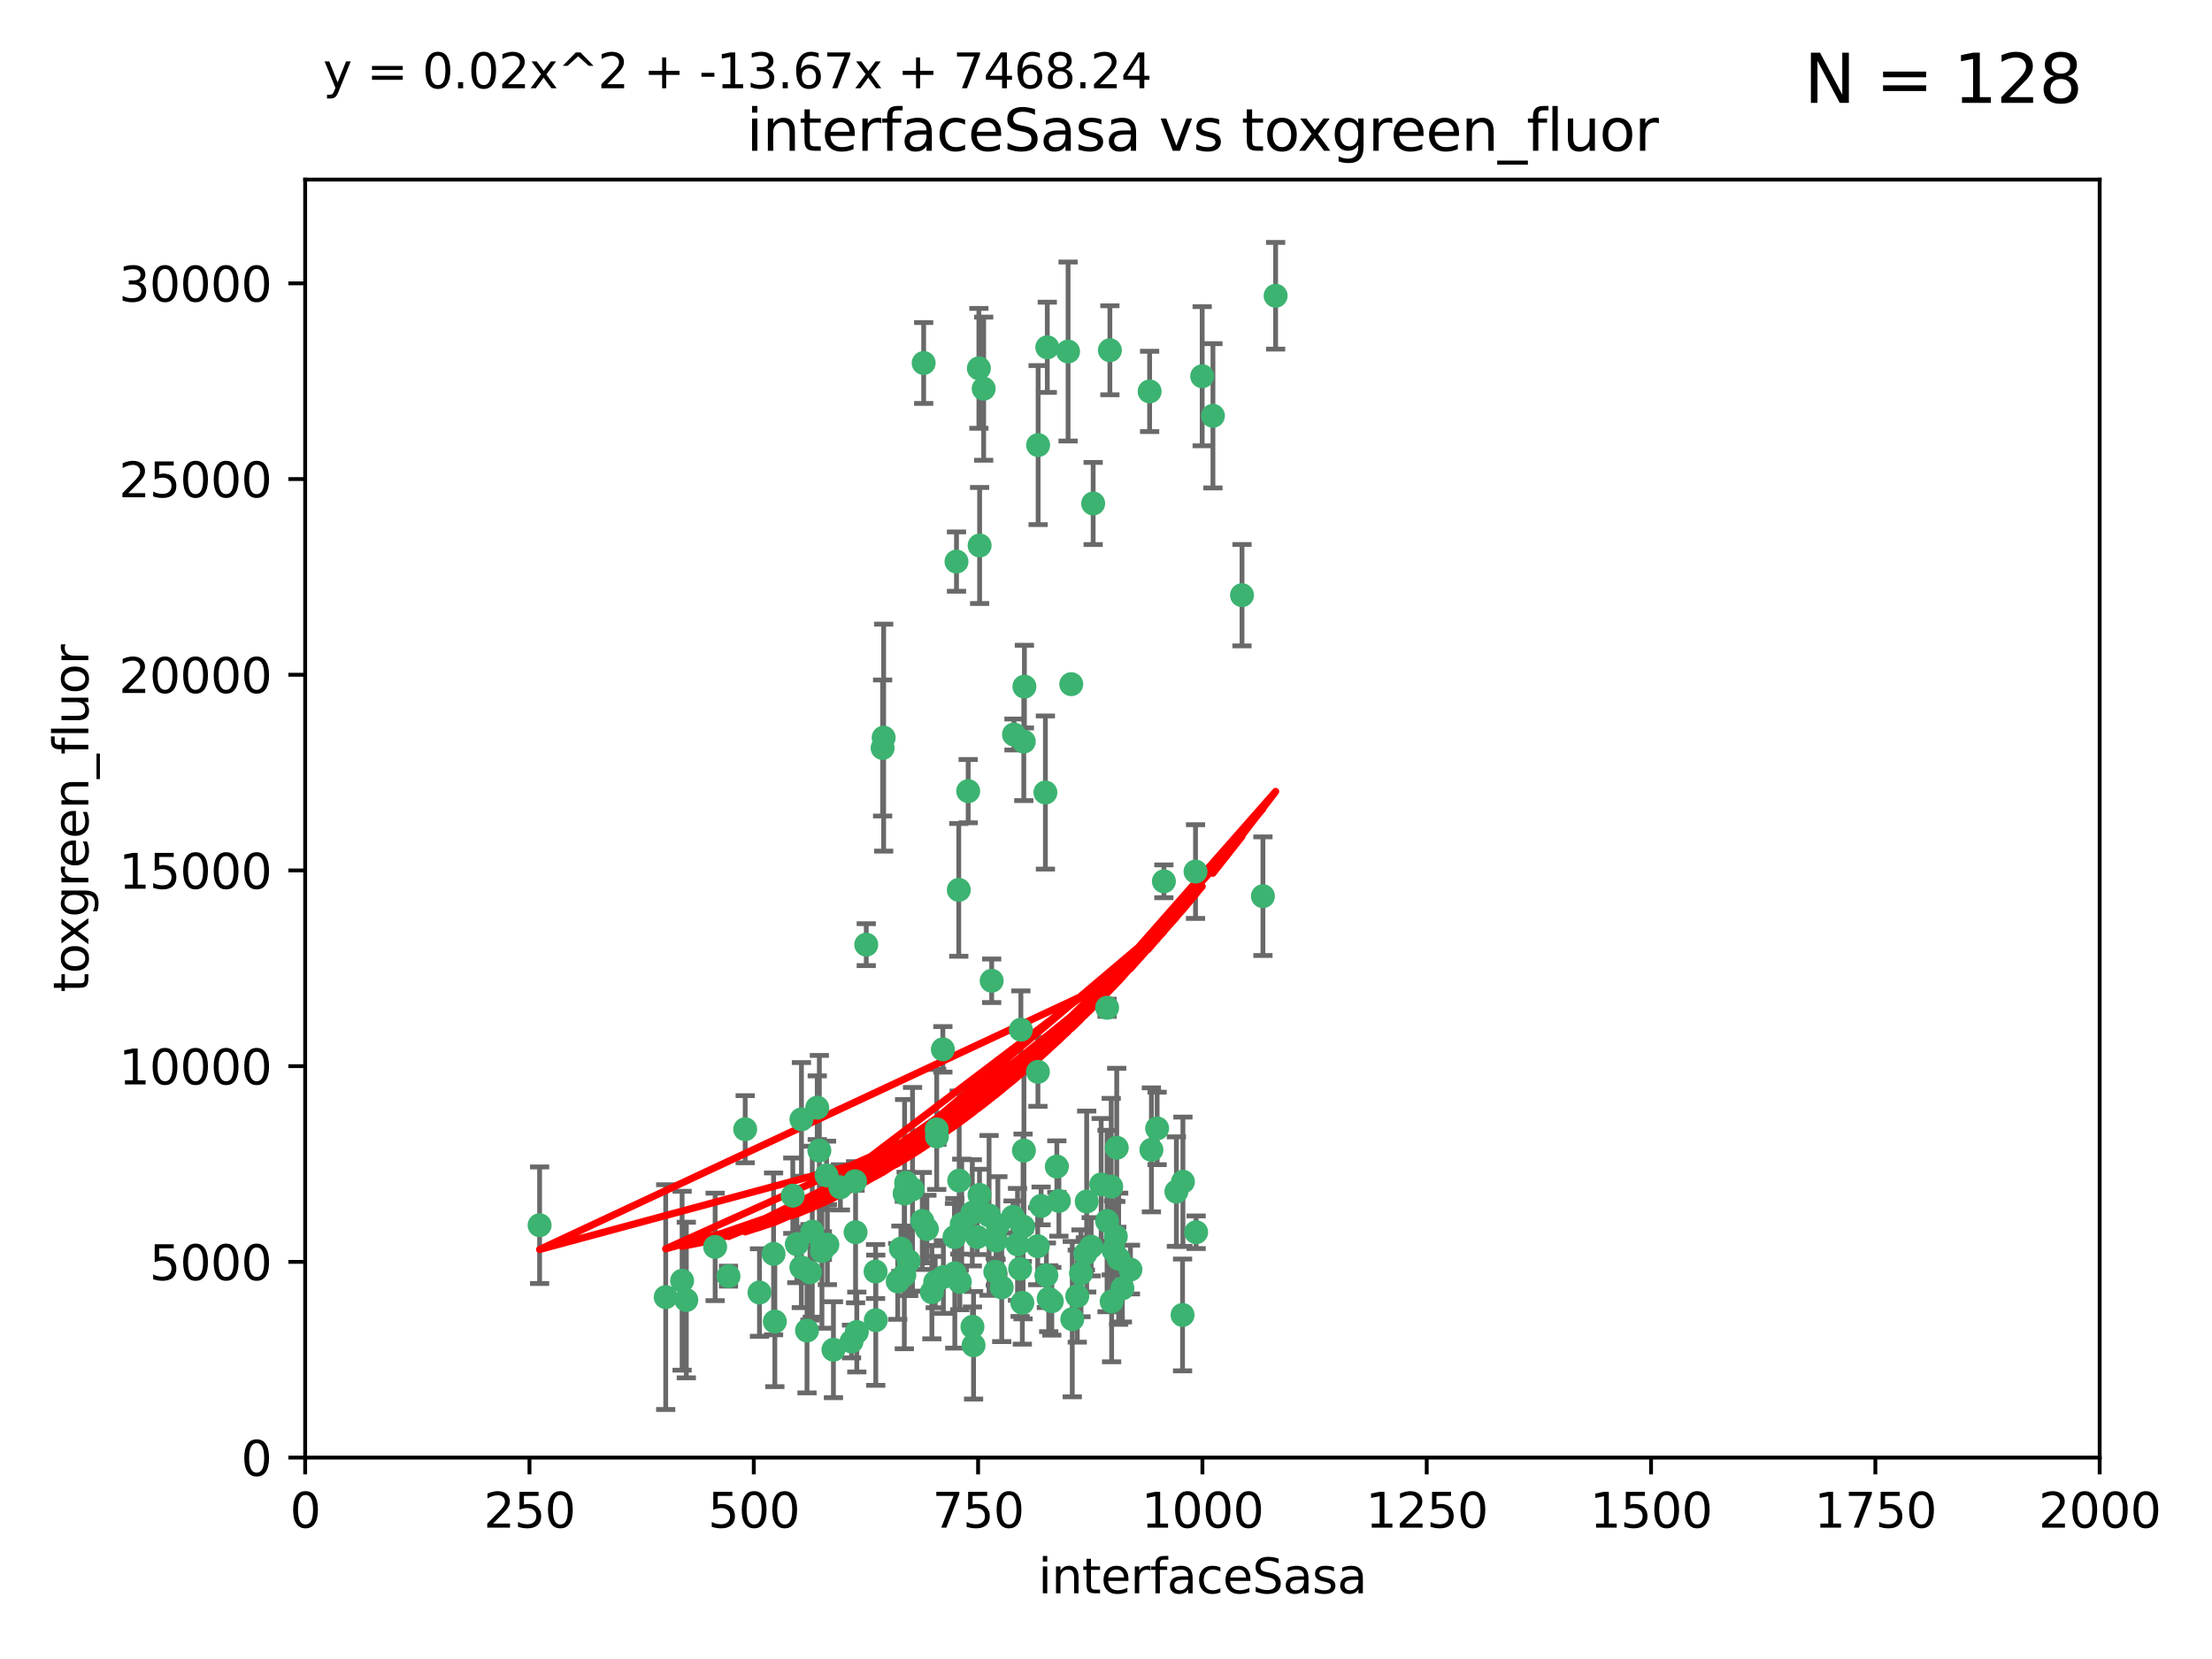 <?xml version="1.0" encoding="utf-8" standalone="no"?>
<!DOCTYPE svg PUBLIC "-//W3C//DTD SVG 1.1//EN"
  "http://www.w3.org/Graphics/SVG/1.1/DTD/svg11.dtd">
<svg xmlns:xlink="http://www.w3.org/1999/xlink" width="460.8pt" height="345.6pt" viewBox="0 0 460.8 345.6" xmlns="http://www.w3.org/2000/svg" version="1.1">
 <defs>
  <style type="text/css">*{stroke-linejoin: round; stroke-linecap: butt}</style>
 </defs>
 <g id="figure_1">
  <g id="patch_1">
   <path d="M 0 345.6 
L 460.8 345.6 
L 460.8 0 
L 0 0 
z
" style="fill: #ffffff"/>
  </g>
  <g id="axes_1">
   <g id="patch_2">
    <path d="M 63.571 303.64 
L 437.4 303.64 
L 437.4 37.411 
L 63.571 37.411 
z
" style="fill: #ffffff"/>
   </g>
   <g id="PathCollection_1">
    <defs>
     <path id="m38c96cadca" d="M 0 1.118 
C 0.297 1.118 0.581 1 0.791 0.791 
C 1 0.581 1.118 0.297 1.118 0 
C 1.118 -0.297 1 -0.581 0.791 -0.791 
C 0.581 -1 0.297 -1.118 0 -1.118 
C -0.297 -1.118 -0.581 -1 -0.791 -0.791 
C -1 -0.581 -1.118 -0.297 -1.118 0 
C -1.118 0.297 -1 0.581 -0.791 0.791 
C -0.581 1 -0.297 1.118 0 1.118 
z
" style="stroke: #3cb371"/>
    </defs>
    <g clip-path="url(#p7f7456651f)">
     <use xlink:href="#m38c96cadca" x="239.489" y="81.541" style="fill: #3cb371; stroke: #3cb371"/>
     <use xlink:href="#m38c96cadca" x="250.437" y="78.374" style="fill: #3cb371; stroke: #3cb371"/>
     <use xlink:href="#m38c96cadca" x="218.168" y="72.349" style="fill: #3cb371; stroke: #3cb371"/>
     <use xlink:href="#m38c96cadca" x="265.738" y="61.614" style="fill: #3cb371; stroke: #3cb371"/>
     <use xlink:href="#m38c96cadca" x="252.676" y="86.618" style="fill: #3cb371; stroke: #3cb371"/>
     <use xlink:href="#m38c96cadca" x="258.734" y="123.986" style="fill: #3cb371; stroke: #3cb371"/>
     <use xlink:href="#m38c96cadca" x="223.161" y="142.524" style="fill: #3cb371; stroke: #3cb371"/>
     <use xlink:href="#m38c96cadca" x="227.725" y="104.883" style="fill: #3cb371; stroke: #3cb371"/>
     <use xlink:href="#m38c96cadca" x="231.211" y="72.962" style="fill: #3cb371; stroke: #3cb371"/>
     <use xlink:href="#m38c96cadca" x="213.404" y="143.033" style="fill: #3cb371; stroke: #3cb371"/>
     <use xlink:href="#m38c96cadca" x="204.916" y="80.97" style="fill: #3cb371; stroke: #3cb371"/>
     <use xlink:href="#m38c96cadca" x="192.417" y="75.62" style="fill: #3cb371; stroke: #3cb371"/>
     <use xlink:href="#m38c96cadca" x="213.275" y="154.476" style="fill: #3cb371; stroke: #3cb371"/>
     <use xlink:href="#m38c96cadca" x="222.501" y="73.229" style="fill: #3cb371; stroke: #3cb371"/>
     <use xlink:href="#m38c96cadca" x="206.585" y="204.313" style="fill: #3cb371; stroke: #3cb371"/>
     <use xlink:href="#m38c96cadca" x="239.86" y="239.533" style="fill: #3cb371; stroke: #3cb371"/>
     <use xlink:href="#m38c96cadca" x="199.256" y="116.986" style="fill: #3cb371; stroke: #3cb371"/>
     <use xlink:href="#m38c96cadca" x="216.882" y="251.218" style="fill: #3cb371; stroke: #3cb371"/>
     <use xlink:href="#m38c96cadca" x="217.777" y="165.092" style="fill: #3cb371; stroke: #3cb371"/>
     <use xlink:href="#m38c96cadca" x="216.26" y="92.718" style="fill: #3cb371; stroke: #3cb371"/>
     <use xlink:href="#m38c96cadca" x="203.92" y="76.73" style="fill: #3cb371; stroke: #3cb371"/>
     <use xlink:href="#m38c96cadca" x="204.073" y="113.635" style="fill: #3cb371; stroke: #3cb371"/>
     <use xlink:href="#m38c96cadca" x="226.377" y="250.299" style="fill: #3cb371; stroke: #3cb371"/>
     <use xlink:href="#m38c96cadca" x="227.314" y="259.729" style="fill: #3cb371; stroke: #3cb371"/>
     <use xlink:href="#m38c96cadca" x="216.22" y="223.289" style="fill: #3cb371; stroke: #3cb371"/>
     <use xlink:href="#m38c96cadca" x="207.873" y="255.277" style="fill: #3cb371; stroke: #3cb371"/>
     <use xlink:href="#m38c96cadca" x="188.766" y="246.385" style="fill: #3cb371; stroke: #3cb371"/>
     <use xlink:href="#m38c96cadca" x="232.635" y="239.096" style="fill: #3cb371; stroke: #3cb371"/>
     <use xlink:href="#m38c96cadca" x="263.091" y="186.69" style="fill: #3cb371; stroke: #3cb371"/>
     <use xlink:href="#m38c96cadca" x="231.574" y="271.118" style="fill: #3cb371; stroke: #3cb371"/>
     <use xlink:href="#m38c96cadca" x="216.174" y="259.607" style="fill: #3cb371; stroke: #3cb371"/>
     <use xlink:href="#m38c96cadca" x="220.589" y="250.169" style="fill: #3cb371; stroke: #3cb371"/>
     <use xlink:href="#m38c96cadca" x="230.62" y="254.358" style="fill: #3cb371; stroke: #3cb371"/>
     <use xlink:href="#m38c96cadca" x="249.05" y="181.561" style="fill: #3cb371; stroke: #3cb371"/>
     <use xlink:href="#m38c96cadca" x="212.968" y="271.397" style="fill: #3cb371; stroke: #3cb371"/>
     <use xlink:href="#m38c96cadca" x="183.864" y="155.817" style="fill: #3cb371; stroke: #3cb371"/>
     <use xlink:href="#m38c96cadca" x="178.12" y="246.079" style="fill: #3cb371; stroke: #3cb371"/>
     <use xlink:href="#m38c96cadca" x="246.349" y="273.929" style="fill: #3cb371; stroke: #3cb371"/>
     <use xlink:href="#m38c96cadca" x="233.037" y="262.217" style="fill: #3cb371; stroke: #3cb371"/>
     <use xlink:href="#m38c96cadca" x="230.632" y="209.935" style="fill: #3cb371; stroke: #3cb371"/>
     <use xlink:href="#m38c96cadca" x="220.157" y="243.023" style="fill: #3cb371; stroke: #3cb371"/>
     <use xlink:href="#m38c96cadca" x="217.976" y="265.665" style="fill: #3cb371; stroke: #3cb371"/>
     <use xlink:href="#m38c96cadca" x="245.063" y="248.231" style="fill: #3cb371; stroke: #3cb371"/>
     <use xlink:href="#m38c96cadca" x="235.495" y="264.476" style="fill: #3cb371; stroke: #3cb371"/>
     <use xlink:href="#m38c96cadca" x="180.458" y="196.792" style="fill: #3cb371; stroke: #3cb371"/>
     <use xlink:href="#m38c96cadca" x="211.23" y="153.01" style="fill: #3cb371; stroke: #3cb371"/>
     <use xlink:href="#m38c96cadca" x="246.424" y="246.176" style="fill: #3cb371; stroke: #3cb371"/>
     <use xlink:href="#m38c96cadca" x="249.175" y="256.693" style="fill: #3cb371; stroke: #3cb371"/>
     <use xlink:href="#m38c96cadca" x="202.811" y="280.245" style="fill: #3cb371; stroke: #3cb371"/>
     <use xlink:href="#m38c96cadca" x="231.97" y="260.427" style="fill: #3cb371; stroke: #3cb371"/>
     <use xlink:href="#m38c96cadca" x="223.376" y="274.805" style="fill: #3cb371; stroke: #3cb371"/>
     <use xlink:href="#m38c96cadca" x="231.488" y="247.198" style="fill: #3cb371; stroke: #3cb371"/>
     <use xlink:href="#m38c96cadca" x="225.192" y="265.252" style="fill: #3cb371; stroke: #3cb371"/>
     <use xlink:href="#m38c96cadca" x="212.512" y="264.31" style="fill: #3cb371; stroke: #3cb371"/>
     <use xlink:href="#m38c96cadca" x="229.39" y="246.744" style="fill: #3cb371; stroke: #3cb371"/>
     <use xlink:href="#m38c96cadca" x="170.245" y="230.751" style="fill: #3cb371; stroke: #3cb371"/>
     <use xlink:href="#m38c96cadca" x="190.099" y="247.754" style="fill: #3cb371; stroke: #3cb371"/>
     <use xlink:href="#m38c96cadca" x="198.905" y="265.253" style="fill: #3cb371; stroke: #3cb371"/>
     <use xlink:href="#m38c96cadca" x="202.578" y="276.391" style="fill: #3cb371; stroke: #3cb371"/>
     <use xlink:href="#m38c96cadca" x="188.387" y="265.618" style="fill: #3cb371; stroke: #3cb371"/>
     <use xlink:href="#m38c96cadca" x="192.129" y="254.35" style="fill: #3cb371; stroke: #3cb371"/>
     <use xlink:href="#m38c96cadca" x="212.669" y="214.501" style="fill: #3cb371; stroke: #3cb371"/>
     <use xlink:href="#m38c96cadca" x="194.819" y="267.076" style="fill: #3cb371; stroke: #3cb371"/>
     <use xlink:href="#m38c96cadca" x="232.445" y="257.585" style="fill: #3cb371; stroke: #3cb371"/>
     <use xlink:href="#m38c96cadca" x="194.129" y="269.187" style="fill: #3cb371; stroke: #3cb371"/>
     <use xlink:href="#m38c96cadca" x="213.125" y="255.498" style="fill: #3cb371; stroke: #3cb371"/>
     <use xlink:href="#m38c96cadca" x="195.135" y="235.275" style="fill: #3cb371; stroke: #3cb371"/>
     <use xlink:href="#m38c96cadca" x="218.463" y="270.539" style="fill: #3cb371; stroke: #3cb371"/>
     <use xlink:href="#m38c96cadca" x="213.303" y="239.676" style="fill: #3cb371; stroke: #3cb371"/>
     <use xlink:href="#m38c96cadca" x="161.148" y="261.207" style="fill: #3cb371; stroke: #3cb371"/>
     <use xlink:href="#m38c96cadca" x="177.389" y="279.461" style="fill: #3cb371; stroke: #3cb371"/>
     <use xlink:href="#m38c96cadca" x="201.69" y="164.808" style="fill: #3cb371; stroke: #3cb371"/>
     <use xlink:href="#m38c96cadca" x="199.948" y="267.048" style="fill: #3cb371; stroke: #3cb371"/>
     <use xlink:href="#m38c96cadca" x="182.396" y="264.882" style="fill: #3cb371; stroke: #3cb371"/>
     <use xlink:href="#m38c96cadca" x="151.757" y="265.856" style="fill: #3cb371; stroke: #3cb371"/>
     <use xlink:href="#m38c96cadca" x="199.731" y="185.382" style="fill: #3cb371; stroke: #3cb371"/>
     <use xlink:href="#m38c96cadca" x="224.415" y="270.003" style="fill: #3cb371; stroke: #3cb371"/>
     <use xlink:href="#m38c96cadca" x="242.461" y="183.591" style="fill: #3cb371; stroke: #3cb371"/>
     <use xlink:href="#m38c96cadca" x="207.338" y="264.932" style="fill: #3cb371; stroke: #3cb371"/>
     <use xlink:href="#m38c96cadca" x="175.066" y="247.345" style="fill: #3cb371; stroke: #3cb371"/>
     <use xlink:href="#m38c96cadca" x="196.417" y="218.599" style="fill: #3cb371; stroke: #3cb371"/>
     <use xlink:href="#m38c96cadca" x="203.585" y="257.697" style="fill: #3cb371; stroke: #3cb371"/>
     <use xlink:href="#m38c96cadca" x="199.821" y="245.946" style="fill: #3cb371; stroke: #3cb371"/>
     <use xlink:href="#m38c96cadca" x="206.043" y="253.192" style="fill: #3cb371; stroke: #3cb371"/>
     <use xlink:href="#m38c96cadca" x="166.935" y="264.023" style="fill: #3cb371; stroke: #3cb371"/>
     <use xlink:href="#m38c96cadca" x="198.83" y="257.708" style="fill: #3cb371; stroke: #3cb371"/>
     <use xlink:href="#m38c96cadca" x="200.346" y="255.01" style="fill: #3cb371; stroke: #3cb371"/>
     <use xlink:href="#m38c96cadca" x="184.082" y="153.662" style="fill: #3cb371; stroke: #3cb371"/>
     <use xlink:href="#m38c96cadca" x="207.501" y="258.415" style="fill: #3cb371; stroke: #3cb371"/>
     <use xlink:href="#m38c96cadca" x="211.97" y="259.226" style="fill: #3cb371; stroke: #3cb371"/>
     <use xlink:href="#m38c96cadca" x="172.357" y="259.279" style="fill: #3cb371; stroke: #3cb371"/>
     <use xlink:href="#m38c96cadca" x="187.677" y="260.121" style="fill: #3cb371; stroke: #3cb371"/>
     <use xlink:href="#m38c96cadca" x="169.213" y="256.58" style="fill: #3cb371; stroke: #3cb371"/>
     <use xlink:href="#m38c96cadca" x="165.991" y="259.173" style="fill: #3cb371; stroke: #3cb371"/>
     <use xlink:href="#m38c96cadca" x="171.303" y="259.481" style="fill: #3cb371; stroke: #3cb371"/>
     <use xlink:href="#m38c96cadca" x="226.105" y="261.196" style="fill: #3cb371; stroke: #3cb371"/>
     <use xlink:href="#m38c96cadca" x="166.957" y="233.191" style="fill: #3cb371; stroke: #3cb371"/>
     <use xlink:href="#m38c96cadca" x="211.034" y="253.488" style="fill: #3cb371; stroke: #3cb371"/>
     <use xlink:href="#m38c96cadca" x="241.052" y="235.072" style="fill: #3cb371; stroke: #3cb371"/>
     <use xlink:href="#m38c96cadca" x="165.152" y="249.085" style="fill: #3cb371; stroke: #3cb371"/>
     <use xlink:href="#m38c96cadca" x="193.088" y="256.035" style="fill: #3cb371; stroke: #3cb371"/>
     <use xlink:href="#m38c96cadca" x="112.41" y="255.234" style="fill: #3cb371; stroke: #3cb371"/>
     <use xlink:href="#m38c96cadca" x="233.813" y="268.381" style="fill: #3cb371; stroke: #3cb371"/>
     <use xlink:href="#m38c96cadca" x="178.488" y="277.482" style="fill: #3cb371; stroke: #3cb371"/>
     <use xlink:href="#m38c96cadca" x="202.548" y="252.653" style="fill: #3cb371; stroke: #3cb371"/>
     <use xlink:href="#m38c96cadca" x="188.445" y="248.641" style="fill: #3cb371; stroke: #3cb371"/>
     <use xlink:href="#m38c96cadca" x="170.686" y="239.68" style="fill: #3cb371; stroke: #3cb371"/>
     <use xlink:href="#m38c96cadca" x="173.619" y="281.169" style="fill: #3cb371; stroke: #3cb371"/>
     <use xlink:href="#m38c96cadca" x="196.523" y="266.029" style="fill: #3cb371; stroke: #3cb371"/>
     <use xlink:href="#m38c96cadca" x="172.183" y="244.848" style="fill: #3cb371; stroke: #3cb371"/>
     <use xlink:href="#m38c96cadca" x="142.971" y="270.818" style="fill: #3cb371; stroke: #3cb371"/>
     <use xlink:href="#m38c96cadca" x="178.232" y="256.698" style="fill: #3cb371; stroke: #3cb371"/>
     <use xlink:href="#m38c96cadca" x="155.238" y="235.237" style="fill: #3cb371; stroke: #3cb371"/>
     <use xlink:href="#m38c96cadca" x="161.415" y="275.306" style="fill: #3cb371; stroke: #3cb371"/>
     <use xlink:href="#m38c96cadca" x="195.181" y="236.753" style="fill: #3cb371; stroke: #3cb371"/>
     <use xlink:href="#m38c96cadca" x="168.116" y="277.177" style="fill: #3cb371; stroke: #3cb371"/>
     <use xlink:href="#m38c96cadca" x="138.681" y="270.213" style="fill: #3cb371; stroke: #3cb371"/>
     <use xlink:href="#m38c96cadca" x="204.052" y="248.917" style="fill: #3cb371; stroke: #3cb371"/>
     <use xlink:href="#m38c96cadca" x="187.013" y="266.946" style="fill: #3cb371; stroke: #3cb371"/>
     <use xlink:href="#m38c96cadca" x="158.215" y="269.255" style="fill: #3cb371; stroke: #3cb371"/>
     <use xlink:href="#m38c96cadca" x="189.29" y="262.689" style="fill: #3cb371; stroke: #3cb371"/>
     <use xlink:href="#m38c96cadca" x="219.112" y="271.075" style="fill: #3cb371; stroke: #3cb371"/>
     <use xlink:href="#m38c96cadca" x="182.439" y="275.021" style="fill: #3cb371; stroke: #3cb371"/>
     <use xlink:href="#m38c96cadca" x="208.678" y="268.188" style="fill: #3cb371; stroke: #3cb371"/>
     <use xlink:href="#m38c96cadca" x="171.225" y="260.616" style="fill: #3cb371; stroke: #3cb371"/>
     <use xlink:href="#m38c96cadca" x="148.978" y="259.746" style="fill: #3cb371; stroke: #3cb371"/>
     <use xlink:href="#m38c96cadca" x="142.096" y="266.798" style="fill: #3cb371; stroke: #3cb371"/>
     <use xlink:href="#m38c96cadca" x="168.733" y="265.045" style="fill: #3cb371; stroke: #3cb371"/>
    </g>
   </g>
   <g id="matplotlib.axis_1">
    <g id="xtick_1">
     <g id="line2d_1">
      <defs>
       <path id="ma03bd87c9c" d="M 0 0 
L 0 3.5 
" style="stroke: #000000; stroke-width: 0.8"/>
      </defs>
      <g>
       <use xlink:href="#ma03bd87c9c" x="63.571" y="303.64" style="stroke: #000000; stroke-width: 0.8"/>
      </g>
     </g>
     <g id="text_1">
      <!-- 0 -->
      <g transform="translate(60.39 318.238)scale(0.1 -0.1)">
       <defs>
        <path id="DejaVuSans-30" d="M 2034 4250 
Q 1547 4250 1301 3770 
Q 1056 3291 1056 2328 
Q 1056 1369 1301 889 
Q 1547 409 2034 409 
Q 2525 409 2770 889 
Q 3016 1369 3016 2328 
Q 3016 3291 2770 3770 
Q 2525 4250 2034 4250 
z
M 2034 4750 
Q 2819 4750 3233 4129 
Q 3647 3509 3647 2328 
Q 3647 1150 3233 529 
Q 2819 -91 2034 -91 
Q 1250 -91 836 529 
Q 422 1150 422 2328 
Q 422 3509 836 4129 
Q 1250 4750 2034 4750 
z
" transform="scale(0.016)"/>
       </defs>
       <use xlink:href="#DejaVuSans-30"/>
      </g>
     </g>
    </g>
    <g id="xtick_2">
     <g id="line2d_2">
      <g>
       <use xlink:href="#ma03bd87c9c" x="110.3" y="303.64" style="stroke: #000000; stroke-width: 0.8"/>
      </g>
     </g>
     <g id="text_2">
      <!-- 250 -->
      <g transform="translate(100.756 318.238)scale(0.1 -0.1)">
       <defs>
        <path id="DejaVuSans-32" d="M 1228 531 
L 3431 531 
L 3431 0 
L 469 0 
L 469 531 
Q 828 903 1448 1529 
Q 2069 2156 2228 2338 
Q 2531 2678 2651 2914 
Q 2772 3150 2772 3378 
Q 2772 3750 2511 3984 
Q 2250 4219 1831 4219 
Q 1534 4219 1204 4116 
Q 875 4013 500 3803 
L 500 4441 
Q 881 4594 1212 4672 
Q 1544 4750 1819 4750 
Q 2544 4750 2975 4387 
Q 3406 4025 3406 3419 
Q 3406 3131 3298 2873 
Q 3191 2616 2906 2266 
Q 2828 2175 2409 1742 
Q 1991 1309 1228 531 
z
" transform="scale(0.016)"/>
        <path id="DejaVuSans-35" d="M 691 4666 
L 3169 4666 
L 3169 4134 
L 1269 4134 
L 1269 2991 
Q 1406 3038 1543 3061 
Q 1681 3084 1819 3084 
Q 2600 3084 3056 2656 
Q 3513 2228 3513 1497 
Q 3513 744 3044 326 
Q 2575 -91 1722 -91 
Q 1428 -91 1123 -41 
Q 819 9 494 109 
L 494 744 
Q 775 591 1075 516 
Q 1375 441 1709 441 
Q 2250 441 2565 725 
Q 2881 1009 2881 1497 
Q 2881 1984 2565 2268 
Q 2250 2553 1709 2553 
Q 1456 2553 1204 2497 
Q 953 2441 691 2322 
L 691 4666 
z
" transform="scale(0.016)"/>
       </defs>
       <use xlink:href="#DejaVuSans-32"/>
       <use xlink:href="#DejaVuSans-35" x="63.623"/>
       <use xlink:href="#DejaVuSans-30" x="127.246"/>
      </g>
     </g>
    </g>
    <g id="xtick_3">
     <g id="line2d_3">
      <g>
       <use xlink:href="#ma03bd87c9c" x="157.028" y="303.64" style="stroke: #000000; stroke-width: 0.8"/>
      </g>
     </g>
     <g id="text_3">
      <!-- 500 -->
      <g transform="translate(147.485 318.238)scale(0.1 -0.1)">
       <use xlink:href="#DejaVuSans-35"/>
       <use xlink:href="#DejaVuSans-30" x="63.623"/>
       <use xlink:href="#DejaVuSans-30" x="127.246"/>
      </g>
     </g>
    </g>
    <g id="xtick_4">
     <g id="line2d_4">
      <g>
       <use xlink:href="#ma03bd87c9c" x="203.757" y="303.64" style="stroke: #000000; stroke-width: 0.8"/>
      </g>
     </g>
     <g id="text_4">
      <!-- 750 -->
      <g transform="translate(194.213 318.238)scale(0.1 -0.1)">
       <defs>
        <path id="DejaVuSans-37" d="M 525 4666 
L 3525 4666 
L 3525 4397 
L 1831 0 
L 1172 0 
L 2766 4134 
L 525 4134 
L 525 4666 
z
" transform="scale(0.016)"/>
       </defs>
       <use xlink:href="#DejaVuSans-37"/>
       <use xlink:href="#DejaVuSans-35" x="63.623"/>
       <use xlink:href="#DejaVuSans-30" x="127.246"/>
      </g>
     </g>
    </g>
    <g id="xtick_5">
     <g id="line2d_5">
      <g>
       <use xlink:href="#ma03bd87c9c" x="250.486" y="303.64" style="stroke: #000000; stroke-width: 0.8"/>
      </g>
     </g>
     <g id="text_5">
      <!-- 1000 -->
      <g transform="translate(237.761 318.238)scale(0.1 -0.1)">
       <defs>
        <path id="DejaVuSans-31" d="M 794 531 
L 1825 531 
L 1825 4091 
L 703 3866 
L 703 4441 
L 1819 4666 
L 2450 4666 
L 2450 531 
L 3481 531 
L 3481 0 
L 794 0 
L 794 531 
z
" transform="scale(0.016)"/>
       </defs>
       <use xlink:href="#DejaVuSans-31"/>
       <use xlink:href="#DejaVuSans-30" x="63.623"/>
       <use xlink:href="#DejaVuSans-30" x="127.246"/>
       <use xlink:href="#DejaVuSans-30" x="190.869"/>
      </g>
     </g>
    </g>
    <g id="xtick_6">
     <g id="line2d_6">
      <g>
       <use xlink:href="#ma03bd87c9c" x="297.214" y="303.64" style="stroke: #000000; stroke-width: 0.8"/>
      </g>
     </g>
     <g id="text_6">
      <!-- 1250 -->
      <g transform="translate(284.489 318.238)scale(0.1 -0.1)">
       <use xlink:href="#DejaVuSans-31"/>
       <use xlink:href="#DejaVuSans-32" x="63.623"/>
       <use xlink:href="#DejaVuSans-35" x="127.246"/>
       <use xlink:href="#DejaVuSans-30" x="190.869"/>
      </g>
     </g>
    </g>
    <g id="xtick_7">
     <g id="line2d_7">
      <g>
       <use xlink:href="#ma03bd87c9c" x="343.943" y="303.64" style="stroke: #000000; stroke-width: 0.8"/>
      </g>
     </g>
     <g id="text_7">
      <!-- 1500 -->
      <g transform="translate(331.218 318.238)scale(0.1 -0.1)">
       <use xlink:href="#DejaVuSans-31"/>
       <use xlink:href="#DejaVuSans-35" x="63.623"/>
       <use xlink:href="#DejaVuSans-30" x="127.246"/>
       <use xlink:href="#DejaVuSans-30" x="190.869"/>
      </g>
     </g>
    </g>
    <g id="xtick_8">
     <g id="line2d_8">
      <g>
       <use xlink:href="#ma03bd87c9c" x="390.671" y="303.64" style="stroke: #000000; stroke-width: 0.8"/>
      </g>
     </g>
     <g id="text_8">
      <!-- 1750 -->
      <g transform="translate(377.946 318.238)scale(0.1 -0.1)">
       <use xlink:href="#DejaVuSans-31"/>
       <use xlink:href="#DejaVuSans-37" x="63.623"/>
       <use xlink:href="#DejaVuSans-35" x="127.246"/>
       <use xlink:href="#DejaVuSans-30" x="190.869"/>
      </g>
     </g>
    </g>
    <g id="xtick_9">
     <g id="line2d_9">
      <g>
       <use xlink:href="#ma03bd87c9c" x="437.4" y="303.64" style="stroke: #000000; stroke-width: 0.8"/>
      </g>
     </g>
     <g id="text_9">
      <!-- 2000 -->
      <g transform="translate(424.675 318.238)scale(0.1 -0.1)">
       <use xlink:href="#DejaVuSans-32"/>
       <use xlink:href="#DejaVuSans-30" x="63.623"/>
       <use xlink:href="#DejaVuSans-30" x="127.246"/>
       <use xlink:href="#DejaVuSans-30" x="190.869"/>
      </g>
     </g>
    </g>
    <g id="text_10">
     <!-- interfaceSasa -->
     <g transform="translate(216.279 331.917)scale(0.1 -0.1)">
      <defs>
       <path id="DejaVuSans-69" d="M 603 3500 
L 1178 3500 
L 1178 0 
L 603 0 
L 603 3500 
z
M 603 4863 
L 1178 4863 
L 1178 4134 
L 603 4134 
L 603 4863 
z
" transform="scale(0.016)"/>
       <path id="DejaVuSans-6e" d="M 3513 2113 
L 3513 0 
L 2938 0 
L 2938 2094 
Q 2938 2591 2744 2837 
Q 2550 3084 2163 3084 
Q 1697 3084 1428 2787 
Q 1159 2491 1159 1978 
L 1159 0 
L 581 0 
L 581 3500 
L 1159 3500 
L 1159 2956 
Q 1366 3272 1645 3428 
Q 1925 3584 2291 3584 
Q 2894 3584 3203 3211 
Q 3513 2838 3513 2113 
z
" transform="scale(0.016)"/>
       <path id="DejaVuSans-74" d="M 1172 4494 
L 1172 3500 
L 2356 3500 
L 2356 3053 
L 1172 3053 
L 1172 1153 
Q 1172 725 1289 603 
Q 1406 481 1766 481 
L 2356 481 
L 2356 0 
L 1766 0 
Q 1100 0 847 248 
Q 594 497 594 1153 
L 594 3053 
L 172 3053 
L 172 3500 
L 594 3500 
L 594 4494 
L 1172 4494 
z
" transform="scale(0.016)"/>
       <path id="DejaVuSans-65" d="M 3597 1894 
L 3597 1613 
L 953 1613 
Q 991 1019 1311 708 
Q 1631 397 2203 397 
Q 2534 397 2845 478 
Q 3156 559 3463 722 
L 3463 178 
Q 3153 47 2828 -22 
Q 2503 -91 2169 -91 
Q 1331 -91 842 396 
Q 353 884 353 1716 
Q 353 2575 817 3079 
Q 1281 3584 2069 3584 
Q 2775 3584 3186 3129 
Q 3597 2675 3597 1894 
z
M 3022 2063 
Q 3016 2534 2758 2815 
Q 2500 3097 2075 3097 
Q 1594 3097 1305 2825 
Q 1016 2553 972 2059 
L 3022 2063 
z
" transform="scale(0.016)"/>
       <path id="DejaVuSans-72" d="M 2631 2963 
Q 2534 3019 2420 3045 
Q 2306 3072 2169 3072 
Q 1681 3072 1420 2755 
Q 1159 2438 1159 1844 
L 1159 0 
L 581 0 
L 581 3500 
L 1159 3500 
L 1159 2956 
Q 1341 3275 1631 3429 
Q 1922 3584 2338 3584 
Q 2397 3584 2469 3576 
Q 2541 3569 2628 3553 
L 2631 2963 
z
" transform="scale(0.016)"/>
       <path id="DejaVuSans-66" d="M 2375 4863 
L 2375 4384 
L 1825 4384 
Q 1516 4384 1395 4259 
Q 1275 4134 1275 3809 
L 1275 3500 
L 2222 3500 
L 2222 3053 
L 1275 3053 
L 1275 0 
L 697 0 
L 697 3053 
L 147 3053 
L 147 3500 
L 697 3500 
L 697 3744 
Q 697 4328 969 4595 
Q 1241 4863 1831 4863 
L 2375 4863 
z
" transform="scale(0.016)"/>
       <path id="DejaVuSans-61" d="M 2194 1759 
Q 1497 1759 1228 1600 
Q 959 1441 959 1056 
Q 959 750 1161 570 
Q 1363 391 1709 391 
Q 2188 391 2477 730 
Q 2766 1069 2766 1631 
L 2766 1759 
L 2194 1759 
z
M 3341 1997 
L 3341 0 
L 2766 0 
L 2766 531 
Q 2569 213 2275 61 
Q 1981 -91 1556 -91 
Q 1019 -91 701 211 
Q 384 513 384 1019 
Q 384 1609 779 1909 
Q 1175 2209 1959 2209 
L 2766 2209 
L 2766 2266 
Q 2766 2663 2505 2880 
Q 2244 3097 1772 3097 
Q 1472 3097 1187 3025 
Q 903 2953 641 2809 
L 641 3341 
Q 956 3463 1253 3523 
Q 1550 3584 1831 3584 
Q 2591 3584 2966 3190 
Q 3341 2797 3341 1997 
z
" transform="scale(0.016)"/>
       <path id="DejaVuSans-63" d="M 3122 3366 
L 3122 2828 
Q 2878 2963 2633 3030 
Q 2388 3097 2138 3097 
Q 1578 3097 1268 2742 
Q 959 2388 959 1747 
Q 959 1106 1268 751 
Q 1578 397 2138 397 
Q 2388 397 2633 464 
Q 2878 531 3122 666 
L 3122 134 
Q 2881 22 2623 -34 
Q 2366 -91 2075 -91 
Q 1284 -91 818 406 
Q 353 903 353 1747 
Q 353 2603 823 3093 
Q 1294 3584 2113 3584 
Q 2378 3584 2631 3529 
Q 2884 3475 3122 3366 
z
" transform="scale(0.016)"/>
       <path id="DejaVuSans-53" d="M 3425 4513 
L 3425 3897 
Q 3066 4069 2747 4153 
Q 2428 4238 2131 4238 
Q 1616 4238 1336 4038 
Q 1056 3838 1056 3469 
Q 1056 3159 1242 3001 
Q 1428 2844 1947 2747 
L 2328 2669 
Q 3034 2534 3370 2195 
Q 3706 1856 3706 1288 
Q 3706 609 3251 259 
Q 2797 -91 1919 -91 
Q 1588 -91 1214 -16 
Q 841 59 441 206 
L 441 856 
Q 825 641 1194 531 
Q 1563 422 1919 422 
Q 2459 422 2753 634 
Q 3047 847 3047 1241 
Q 3047 1584 2836 1778 
Q 2625 1972 2144 2069 
L 1759 2144 
Q 1053 2284 737 2584 
Q 422 2884 422 3419 
Q 422 4038 858 4394 
Q 1294 4750 2059 4750 
Q 2388 4750 2728 4690 
Q 3069 4631 3425 4513 
z
" transform="scale(0.016)"/>
       <path id="DejaVuSans-73" d="M 2834 3397 
L 2834 2853 
Q 2591 2978 2328 3040 
Q 2066 3103 1784 3103 
Q 1356 3103 1142 2972 
Q 928 2841 928 2578 
Q 928 2378 1081 2264 
Q 1234 2150 1697 2047 
L 1894 2003 
Q 2506 1872 2764 1633 
Q 3022 1394 3022 966 
Q 3022 478 2636 193 
Q 2250 -91 1575 -91 
Q 1294 -91 989 -36 
Q 684 19 347 128 
L 347 722 
Q 666 556 975 473 
Q 1284 391 1588 391 
Q 1994 391 2212 530 
Q 2431 669 2431 922 
Q 2431 1156 2273 1281 
Q 2116 1406 1581 1522 
L 1381 1569 
Q 847 1681 609 1914 
Q 372 2147 372 2553 
Q 372 3047 722 3315 
Q 1072 3584 1716 3584 
Q 2034 3584 2315 3537 
Q 2597 3491 2834 3397 
z
" transform="scale(0.016)"/>
      </defs>
      <use xlink:href="#DejaVuSans-69"/>
      <use xlink:href="#DejaVuSans-6e" x="27.783"/>
      <use xlink:href="#DejaVuSans-74" x="91.162"/>
      <use xlink:href="#DejaVuSans-65" x="130.371"/>
      <use xlink:href="#DejaVuSans-72" x="191.895"/>
      <use xlink:href="#DejaVuSans-66" x="233.008"/>
      <use xlink:href="#DejaVuSans-61" x="268.213"/>
      <use xlink:href="#DejaVuSans-63" x="329.492"/>
      <use xlink:href="#DejaVuSans-65" x="384.473"/>
      <use xlink:href="#DejaVuSans-53" x="445.996"/>
      <use xlink:href="#DejaVuSans-61" x="509.473"/>
      <use xlink:href="#DejaVuSans-73" x="570.752"/>
      <use xlink:href="#DejaVuSans-61" x="622.852"/>
     </g>
    </g>
   </g>
   <g id="matplotlib.axis_2">
    <g id="ytick_1">
     <g id="line2d_10">
      <defs>
       <path id="mf43a38071e" d="M 0 0 
L -3.5 0 
" style="stroke: #000000; stroke-width: 0.8"/>
      </defs>
      <g>
       <use xlink:href="#mf43a38071e" x="63.571" y="303.64" style="stroke: #000000; stroke-width: 0.8"/>
      </g>
     </g>
     <g id="text_11">
      <!-- 0 -->
      <g transform="translate(50.209 307.439)scale(0.1 -0.1)">
       <use xlink:href="#DejaVuSans-30"/>
      </g>
     </g>
    </g>
    <g id="ytick_2">
     <g id="line2d_11">
      <g>
       <use xlink:href="#mf43a38071e" x="63.571" y="262.871" style="stroke: #000000; stroke-width: 0.8"/>
      </g>
     </g>
     <g id="text_12">
      <!-- 5000 -->
      <g transform="translate(31.121 266.67)scale(0.1 -0.1)">
       <use xlink:href="#DejaVuSans-35"/>
       <use xlink:href="#DejaVuSans-30" x="63.623"/>
       <use xlink:href="#DejaVuSans-30" x="127.246"/>
       <use xlink:href="#DejaVuSans-30" x="190.869"/>
      </g>
     </g>
    </g>
    <g id="ytick_3">
     <g id="line2d_12">
      <g>
       <use xlink:href="#mf43a38071e" x="63.571" y="222.102" style="stroke: #000000; stroke-width: 0.8"/>
      </g>
     </g>
     <g id="text_13">
      <!-- 10000 -->
      <g transform="translate(24.759 225.901)scale(0.1 -0.1)">
       <use xlink:href="#DejaVuSans-31"/>
       <use xlink:href="#DejaVuSans-30" x="63.623"/>
       <use xlink:href="#DejaVuSans-30" x="127.246"/>
       <use xlink:href="#DejaVuSans-30" x="190.869"/>
       <use xlink:href="#DejaVuSans-30" x="254.492"/>
      </g>
     </g>
    </g>
    <g id="ytick_4">
     <g id="line2d_13">
      <g>
       <use xlink:href="#mf43a38071e" x="63.571" y="181.332" style="stroke: #000000; stroke-width: 0.8"/>
      </g>
     </g>
     <g id="text_14">
      <!-- 15000 -->
      <g transform="translate(24.759 185.132)scale(0.1 -0.1)">
       <use xlink:href="#DejaVuSans-31"/>
       <use xlink:href="#DejaVuSans-35" x="63.623"/>
       <use xlink:href="#DejaVuSans-30" x="127.246"/>
       <use xlink:href="#DejaVuSans-30" x="190.869"/>
       <use xlink:href="#DejaVuSans-30" x="254.492"/>
      </g>
     </g>
    </g>
    <g id="ytick_5">
     <g id="line2d_14">
      <g>
       <use xlink:href="#mf43a38071e" x="63.571" y="140.563" style="stroke: #000000; stroke-width: 0.8"/>
      </g>
     </g>
     <g id="text_15">
      <!-- 20000 -->
      <g transform="translate(24.759 144.362)scale(0.1 -0.1)">
       <use xlink:href="#DejaVuSans-32"/>
       <use xlink:href="#DejaVuSans-30" x="63.623"/>
       <use xlink:href="#DejaVuSans-30" x="127.246"/>
       <use xlink:href="#DejaVuSans-30" x="190.869"/>
       <use xlink:href="#DejaVuSans-30" x="254.492"/>
      </g>
     </g>
    </g>
    <g id="ytick_6">
     <g id="line2d_15">
      <g>
       <use xlink:href="#mf43a38071e" x="63.571" y="99.794" style="stroke: #000000; stroke-width: 0.8"/>
      </g>
     </g>
     <g id="text_16">
      <!-- 25000 -->
      <g transform="translate(24.759 103.593)scale(0.1 -0.1)">
       <use xlink:href="#DejaVuSans-32"/>
       <use xlink:href="#DejaVuSans-35" x="63.623"/>
       <use xlink:href="#DejaVuSans-30" x="127.246"/>
       <use xlink:href="#DejaVuSans-30" x="190.869"/>
       <use xlink:href="#DejaVuSans-30" x="254.492"/>
      </g>
     </g>
    </g>
    <g id="ytick_7">
     <g id="line2d_16">
      <g>
       <use xlink:href="#mf43a38071e" x="63.571" y="59.025" style="stroke: #000000; stroke-width: 0.8"/>
      </g>
     </g>
     <g id="text_17">
      <!-- 30000 -->
      <g transform="translate(24.759 62.824)scale(0.1 -0.1)">
       <defs>
        <path id="DejaVuSans-33" d="M 2597 2516 
Q 3050 2419 3304 2112 
Q 3559 1806 3559 1356 
Q 3559 666 3084 287 
Q 2609 -91 1734 -91 
Q 1441 -91 1130 -33 
Q 819 25 488 141 
L 488 750 
Q 750 597 1062 519 
Q 1375 441 1716 441 
Q 2309 441 2620 675 
Q 2931 909 2931 1356 
Q 2931 1769 2642 2001 
Q 2353 2234 1838 2234 
L 1294 2234 
L 1294 2753 
L 1863 2753 
Q 2328 2753 2575 2939 
Q 2822 3125 2822 3475 
Q 2822 3834 2567 4026 
Q 2313 4219 1838 4219 
Q 1578 4219 1281 4162 
Q 984 4106 628 3988 
L 628 4550 
Q 988 4650 1302 4700 
Q 1616 4750 1894 4750 
Q 2613 4750 3031 4423 
Q 3450 4097 3450 3541 
Q 3450 3153 3228 2886 
Q 3006 2619 2597 2516 
z
" transform="scale(0.016)"/>
       </defs>
       <use xlink:href="#DejaVuSans-33"/>
       <use xlink:href="#DejaVuSans-30" x="63.623"/>
       <use xlink:href="#DejaVuSans-30" x="127.246"/>
       <use xlink:href="#DejaVuSans-30" x="190.869"/>
       <use xlink:href="#DejaVuSans-30" x="254.492"/>
      </g>
     </g>
    </g>
    <g id="text_18">
     <!-- toxgreen_fluor -->
     <g transform="translate(18.401 206.72)rotate(-90)scale(0.1 -0.1)">
      <defs>
       <path id="DejaVuSans-6f" d="M 1959 3097 
Q 1497 3097 1228 2736 
Q 959 2375 959 1747 
Q 959 1119 1226 758 
Q 1494 397 1959 397 
Q 2419 397 2687 759 
Q 2956 1122 2956 1747 
Q 2956 2369 2687 2733 
Q 2419 3097 1959 3097 
z
M 1959 3584 
Q 2709 3584 3137 3096 
Q 3566 2609 3566 1747 
Q 3566 888 3137 398 
Q 2709 -91 1959 -91 
Q 1206 -91 779 398 
Q 353 888 353 1747 
Q 353 2609 779 3096 
Q 1206 3584 1959 3584 
z
" transform="scale(0.016)"/>
       <path id="DejaVuSans-78" d="M 3513 3500 
L 2247 1797 
L 3578 0 
L 2900 0 
L 1881 1375 
L 863 0 
L 184 0 
L 1544 1831 
L 300 3500 
L 978 3500 
L 1906 2253 
L 2834 3500 
L 3513 3500 
z
" transform="scale(0.016)"/>
       <path id="DejaVuSans-67" d="M 2906 1791 
Q 2906 2416 2648 2759 
Q 2391 3103 1925 3103 
Q 1463 3103 1205 2759 
Q 947 2416 947 1791 
Q 947 1169 1205 825 
Q 1463 481 1925 481 
Q 2391 481 2648 825 
Q 2906 1169 2906 1791 
z
M 3481 434 
Q 3481 -459 3084 -895 
Q 2688 -1331 1869 -1331 
Q 1566 -1331 1297 -1286 
Q 1028 -1241 775 -1147 
L 775 -588 
Q 1028 -725 1275 -790 
Q 1522 -856 1778 -856 
Q 2344 -856 2625 -561 
Q 2906 -266 2906 331 
L 2906 616 
Q 2728 306 2450 153 
Q 2172 0 1784 0 
Q 1141 0 747 490 
Q 353 981 353 1791 
Q 353 2603 747 3093 
Q 1141 3584 1784 3584 
Q 2172 3584 2450 3431 
Q 2728 3278 2906 2969 
L 2906 3500 
L 3481 3500 
L 3481 434 
z
" transform="scale(0.016)"/>
       <path id="DejaVuSans-5f" d="M 3263 -1063 
L 3263 -1509 
L -63 -1509 
L -63 -1063 
L 3263 -1063 
z
" transform="scale(0.016)"/>
       <path id="DejaVuSans-6c" d="M 603 4863 
L 1178 4863 
L 1178 0 
L 603 0 
L 603 4863 
z
" transform="scale(0.016)"/>
       <path id="DejaVuSans-75" d="M 544 1381 
L 544 3500 
L 1119 3500 
L 1119 1403 
Q 1119 906 1312 657 
Q 1506 409 1894 409 
Q 2359 409 2629 706 
Q 2900 1003 2900 1516 
L 2900 3500 
L 3475 3500 
L 3475 0 
L 2900 0 
L 2900 538 
Q 2691 219 2414 64 
Q 2138 -91 1772 -91 
Q 1169 -91 856 284 
Q 544 659 544 1381 
z
M 1991 3584 
L 1991 3584 
z
" transform="scale(0.016)"/>
      </defs>
      <use xlink:href="#DejaVuSans-74"/>
      <use xlink:href="#DejaVuSans-6f" x="39.209"/>
      <use xlink:href="#DejaVuSans-78" x="97.266"/>
      <use xlink:href="#DejaVuSans-67" x="156.445"/>
      <use xlink:href="#DejaVuSans-72" x="219.922"/>
      <use xlink:href="#DejaVuSans-65" x="258.785"/>
      <use xlink:href="#DejaVuSans-65" x="320.309"/>
      <use xlink:href="#DejaVuSans-6e" x="381.832"/>
      <use xlink:href="#DejaVuSans-5f" x="445.211"/>
      <use xlink:href="#DejaVuSans-66" x="495.211"/>
      <use xlink:href="#DejaVuSans-6c" x="530.416"/>
      <use xlink:href="#DejaVuSans-75" x="558.199"/>
      <use xlink:href="#DejaVuSans-6f" x="621.578"/>
      <use xlink:href="#DejaVuSans-72" x="682.76"/>
     </g>
    </g>
   </g>
   <g id="LineCollection_1">
    <path d="M 239.489 89.908 
L 239.489 73.174 
" clip-path="url(#p7f7456651f)" style="fill: none; stroke: #696969"/>
    <path d="M 250.437 92.869 
L 250.437 63.879 
" clip-path="url(#p7f7456651f)" style="fill: none; stroke: #696969"/>
    <path d="M 218.168 81.747 
L 218.168 62.95 
" clip-path="url(#p7f7456651f)" style="fill: none; stroke: #696969"/>
    <path d="M 265.738 72.723 
L 265.738 50.505 
" clip-path="url(#p7f7456651f)" style="fill: none; stroke: #696969"/>
    <path d="M 252.676 101.645 
L 252.676 71.591 
" clip-path="url(#p7f7456651f)" style="fill: none; stroke: #696969"/>
    <path d="M 258.734 134.551 
L 258.734 113.422 
" clip-path="url(#p7f7456651f)" style="fill: none; stroke: #696969"/>
    <path d="M 223.161 143.134 
L 223.161 141.914 
" clip-path="url(#p7f7456651f)" style="fill: none; stroke: #696969"/>
    <path d="M 227.725 113.436 
L 227.725 96.329 
" clip-path="url(#p7f7456651f)" style="fill: none; stroke: #696969"/>
    <path d="M 231.211 82.234 
L 231.211 63.691 
" clip-path="url(#p7f7456651f)" style="fill: none; stroke: #696969"/>
    <path d="M 213.404 151.647 
L 213.404 134.418 
" clip-path="url(#p7f7456651f)" style="fill: none; stroke: #696969"/>
    <path d="M 204.916 95.881 
L 204.916 66.059 
" clip-path="url(#p7f7456651f)" style="fill: none; stroke: #696969"/>
    <path d="M 192.417 84.041 
L 192.417 67.199 
" clip-path="url(#p7f7456651f)" style="fill: none; stroke: #696969"/>
    <path d="M 213.275 166.78 
L 213.275 142.172 
" clip-path="url(#p7f7456651f)" style="fill: none; stroke: #696969"/>
    <path d="M 222.501 91.874 
L 222.501 54.585 
" clip-path="url(#p7f7456651f)" style="fill: none; stroke: #696969"/>
    <path d="M 206.585 208.847 
L 206.585 199.779 
" clip-path="url(#p7f7456651f)" style="fill: none; stroke: #696969"/>
    <path d="M 239.86 252.448 
L 239.86 226.619 
" clip-path="url(#p7f7456651f)" style="fill: none; stroke: #696969"/>
    <path d="M 199.256 123.165 
L 199.256 110.807 
" clip-path="url(#p7f7456651f)" style="fill: none; stroke: #696969"/>
    <path d="M 216.882 255.156 
L 216.882 247.281 
" clip-path="url(#p7f7456651f)" style="fill: none; stroke: #696969"/>
    <path d="M 217.777 181.042 
L 217.777 149.142 
" clip-path="url(#p7f7456651f)" style="fill: none; stroke: #696969"/>
    <path d="M 216.26 109.281 
L 216.26 76.154 
" clip-path="url(#p7f7456651f)" style="fill: none; stroke: #696969"/>
    <path d="M 203.92 89.213 
L 203.92 64.247 
" clip-path="url(#p7f7456651f)" style="fill: none; stroke: #696969"/>
    <path d="M 204.073 125.72 
L 204.073 101.549 
" clip-path="url(#p7f7456651f)" style="fill: none; stroke: #696969"/>
    <path d="M 226.377 269.143 
L 226.377 231.455 
" clip-path="url(#p7f7456651f)" style="fill: none; stroke: #696969"/>
    <path d="M 227.314 265.796 
L 227.314 253.661 
" clip-path="url(#p7f7456651f)" style="fill: none; stroke: #696969"/>
    <path d="M 216.22 230.465 
L 216.22 216.112 
" clip-path="url(#p7f7456651f)" style="fill: none; stroke: #696969"/>
    <path d="M 207.873 265.423 
L 207.873 245.131 
" clip-path="url(#p7f7456651f)" style="fill: none; stroke: #696969"/>
    <path d="M 188.766 248.578 
L 188.766 244.193 
" clip-path="url(#p7f7456651f)" style="fill: none; stroke: #696969"/>
    <path d="M 232.635 255.642 
L 232.635 222.55 
" clip-path="url(#p7f7456651f)" style="fill: none; stroke: #696969"/>
    <path d="M 263.091 199.043 
L 263.091 174.337 
" clip-path="url(#p7f7456651f)" style="fill: none; stroke: #696969"/>
    <path d="M 231.574 283.685 
L 231.574 258.55 
" clip-path="url(#p7f7456651f)" style="fill: none; stroke: #696969"/>
    <path d="M 216.174 267.631 
L 216.174 251.583 
" clip-path="url(#p7f7456651f)" style="fill: none; stroke: #696969"/>
    <path d="M 220.589 257.515 
L 220.589 242.823 
" clip-path="url(#p7f7456651f)" style="fill: none; stroke: #696969"/>
    <path d="M 230.62 273.261 
L 230.62 235.456 
" clip-path="url(#p7f7456651f)" style="fill: none; stroke: #696969"/>
    <path d="M 249.05 191.324 
L 249.05 171.798 
" clip-path="url(#p7f7456651f)" style="fill: none; stroke: #696969"/>
    <path d="M 212.968 280.008 
L 212.968 262.787 
" clip-path="url(#p7f7456651f)" style="fill: none; stroke: #696969"/>
    <path d="M 183.864 169.988 
L 183.864 141.647 
" clip-path="url(#p7f7456651f)" style="fill: none; stroke: #696969"/>
    <path d="M 178.12 247.956 
L 178.12 244.203 
" clip-path="url(#p7f7456651f)" style="fill: none; stroke: #696969"/>
    <path d="M 246.349 285.573 
L 246.349 262.285 
" clip-path="url(#p7f7456651f)" style="fill: none; stroke: #696969"/>
    <path d="M 233.037 275.886 
L 233.037 248.548 
" clip-path="url(#p7f7456651f)" style="fill: none; stroke: #696969"/>
    <path d="M 230.632 211.732 
L 230.632 208.138 
" clip-path="url(#p7f7456651f)" style="fill: none; stroke: #696969"/>
    <path d="M 220.157 248.388 
L 220.157 237.658 
" clip-path="url(#p7f7456651f)" style="fill: none; stroke: #696969"/>
    <path d="M 217.976 272.389 
L 217.976 258.94 
" clip-path="url(#p7f7456651f)" style="fill: none; stroke: #696969"/>
    <path d="M 245.063 259.635 
L 245.063 236.828 
" clip-path="url(#p7f7456651f)" style="fill: none; stroke: #696969"/>
    <path d="M 235.495 269.558 
L 235.495 259.394 
" clip-path="url(#p7f7456651f)" style="fill: none; stroke: #696969"/>
    <path d="M 180.458 201.156 
L 180.458 192.427 
" clip-path="url(#p7f7456651f)" style="fill: none; stroke: #696969"/>
    <path d="M 211.23 156.233 
L 211.23 149.787 
" clip-path="url(#p7f7456651f)" style="fill: none; stroke: #696969"/>
    <path d="M 246.424 259.643 
L 246.424 232.709 
" clip-path="url(#p7f7456651f)" style="fill: none; stroke: #696969"/>
    <path d="M 249.175 260.092 
L 249.175 253.295 
" clip-path="url(#p7f7456651f)" style="fill: none; stroke: #696969"/>
    <path d="M 202.811 291.447 
L 202.811 269.044 
" clip-path="url(#p7f7456651f)" style="fill: none; stroke: #696969"/>
    <path d="M 231.97 270.663 
L 231.97 250.19 
" clip-path="url(#p7f7456651f)" style="fill: none; stroke: #696969"/>
    <path d="M 223.376 290.986 
L 223.376 258.624 
" clip-path="url(#p7f7456651f)" style="fill: none; stroke: #696969"/>
    <path d="M 231.488 265.579 
L 231.488 228.817 
" clip-path="url(#p7f7456651f)" style="fill: none; stroke: #696969"/>
    <path d="M 225.192 274.298 
L 225.192 256.206 
" clip-path="url(#p7f7456651f)" style="fill: none; stroke: #696969"/>
    <path d="M 212.512 274.234 
L 212.512 254.385 
" clip-path="url(#p7f7456651f)" style="fill: none; stroke: #696969"/>
    <path d="M 229.39 260.483 
L 229.39 233.004 
" clip-path="url(#p7f7456651f)" style="fill: none; stroke: #696969"/>
    <path d="M 170.245 237.382 
L 170.245 224.12 
" clip-path="url(#p7f7456651f)" style="fill: none; stroke: #696969"/>
    <path d="M 190.099 268.971 
L 190.099 226.537 
" clip-path="url(#p7f7456651f)" style="fill: none; stroke: #696969"/>
    <path d="M 198.905 280.837 
L 198.905 249.669 
" clip-path="url(#p7f7456651f)" style="fill: none; stroke: #696969"/>
    <path d="M 202.578 280.523 
L 202.578 272.26 
" clip-path="url(#p7f7456651f)" style="fill: none; stroke: #696969"/>
    <path d="M 188.387 280.972 
L 188.387 250.264 
" clip-path="url(#p7f7456651f)" style="fill: none; stroke: #696969"/>
    <path d="M 192.129 264.45 
L 192.129 244.25 
" clip-path="url(#p7f7456651f)" style="fill: none; stroke: #696969"/>
    <path d="M 212.669 222.579 
L 212.669 206.424 
" clip-path="url(#p7f7456651f)" style="fill: none; stroke: #696969"/>
    <path d="M 194.819 272.415 
L 194.819 261.738 
" clip-path="url(#p7f7456651f)" style="fill: none; stroke: #696969"/>
    <path d="M 232.445 264.872 
L 232.445 250.299 
" clip-path="url(#p7f7456651f)" style="fill: none; stroke: #696969"/>
    <path d="M 194.129 278.899 
L 194.129 259.475 
" clip-path="url(#p7f7456651f)" style="fill: none; stroke: #696969"/>
    <path d="M 213.125 274.745 
L 213.125 236.251 
" clip-path="url(#p7f7456651f)" style="fill: none; stroke: #696969"/>
    <path d="M 195.135 247.78 
L 195.135 222.771 
" clip-path="url(#p7f7456651f)" style="fill: none; stroke: #696969"/>
    <path d="M 218.463 277.412 
L 218.463 263.666 
" clip-path="url(#p7f7456651f)" style="fill: none; stroke: #696969"/>
    <path d="M 213.303 256.463 
L 213.303 222.889 
" clip-path="url(#p7f7456651f)" style="fill: none; stroke: #696969"/>
    <path d="M 161.148 278.065 
L 161.148 244.35 
" clip-path="url(#p7f7456651f)" style="fill: none; stroke: #696969"/>
    <path d="M 177.389 282.87 
L 177.389 276.053 
" clip-path="url(#p7f7456651f)" style="fill: none; stroke: #696969"/>
    <path d="M 201.69 171.396 
L 201.69 158.219 
" clip-path="url(#p7f7456651f)" style="fill: none; stroke: #696969"/>
    <path d="M 199.948 272.841 
L 199.948 261.254 
" clip-path="url(#p7f7456651f)" style="fill: none; stroke: #696969"/>
    <path d="M 182.396 270.502 
L 182.396 259.261 
" clip-path="url(#p7f7456651f)" style="fill: none; stroke: #696969"/>
    <path d="M 151.757 267.937 
L 151.757 263.774 
" clip-path="url(#p7f7456651f)" style="fill: none; stroke: #696969"/>
    <path d="M 199.731 199.206 
L 199.731 171.558 
" clip-path="url(#p7f7456651f)" style="fill: none; stroke: #696969"/>
    <path d="M 224.415 279.592 
L 224.415 260.415 
" clip-path="url(#p7f7456651f)" style="fill: none; stroke: #696969"/>
    <path d="M 242.461 187.013 
L 242.461 180.17 
" clip-path="url(#p7f7456651f)" style="fill: none; stroke: #696969"/>
    <path d="M 207.338 267.724 
L 207.338 262.14 
" clip-path="url(#p7f7456651f)" style="fill: none; stroke: #696969"/>
    <path d="M 175.066 252.054 
L 175.066 242.636 
" clip-path="url(#p7f7456651f)" style="fill: none; stroke: #696969"/>
    <path d="M 196.417 223.342 
L 196.417 213.856 
" clip-path="url(#p7f7456651f)" style="fill: none; stroke: #696969"/>
    <path d="M 203.585 261.351 
L 203.585 254.042 
" clip-path="url(#p7f7456651f)" style="fill: none; stroke: #696969"/>
    <path d="M 199.821 264.613 
L 199.821 227.278 
" clip-path="url(#p7f7456651f)" style="fill: none; stroke: #696969"/>
    <path d="M 206.043 269.838 
L 206.043 236.546 
" clip-path="url(#p7f7456651f)" style="fill: none; stroke: #696969"/>
    <path d="M 166.935 272.402 
L 166.935 255.645 
" clip-path="url(#p7f7456651f)" style="fill: none; stroke: #696969"/>
    <path d="M 198.83 264.708 
L 198.83 250.708 
" clip-path="url(#p7f7456651f)" style="fill: none; stroke: #696969"/>
    <path d="M 200.346 268.548 
L 200.346 241.472 
" clip-path="url(#p7f7456651f)" style="fill: none; stroke: #696969"/>
    <path d="M 184.082 177.303 
L 184.082 130.021 
" clip-path="url(#p7f7456651f)" style="fill: none; stroke: #696969"/>
    <path d="M 207.501 262.358 
L 207.501 254.472 
" clip-path="url(#p7f7456651f)" style="fill: none; stroke: #696969"/>
    <path d="M 211.97 270.879 
L 211.97 247.572 
" clip-path="url(#p7f7456651f)" style="fill: none; stroke: #696969"/>
    <path d="M 172.357 267.614 
L 172.357 250.943 
" clip-path="url(#p7f7456651f)" style="fill: none; stroke: #696969"/>
    <path d="M 187.677 264.838 
L 187.677 255.404 
" clip-path="url(#p7f7456651f)" style="fill: none; stroke: #696969"/>
    <path d="M 169.213 274.387 
L 169.213 238.774 
" clip-path="url(#p7f7456651f)" style="fill: none; stroke: #696969"/>
    <path d="M 165.991 267.211 
L 165.991 251.135 
" clip-path="url(#p7f7456651f)" style="fill: none; stroke: #696969"/>
    <path d="M 171.303 262.378 
L 171.303 256.584 
" clip-path="url(#p7f7456651f)" style="fill: none; stroke: #696969"/>
    <path d="M 226.105 264.547 
L 226.105 257.845 
" clip-path="url(#p7f7456651f)" style="fill: none; stroke: #696969"/>
    <path d="M 166.957 245.035 
L 166.957 221.346 
" clip-path="url(#p7f7456651f)" style="fill: none; stroke: #696969"/>
    <path d="M 211.034 256.797 
L 211.034 250.18 
" clip-path="url(#p7f7456651f)" style="fill: none; stroke: #696969"/>
    <path d="M 241.052 242.624 
L 241.052 227.521 
" clip-path="url(#p7f7456651f)" style="fill: none; stroke: #696969"/>
    <path d="M 165.152 256.938 
L 165.152 241.232 
" clip-path="url(#p7f7456651f)" style="fill: none; stroke: #696969"/>
    <path d="M 193.088 263.073 
L 193.088 248.996 
" clip-path="url(#p7f7456651f)" style="fill: none; stroke: #696969"/>
    <path d="M 112.41 267.374 
L 112.41 243.094 
" clip-path="url(#p7f7456651f)" style="fill: none; stroke: #696969"/>
    <path d="M 233.813 275.393 
L 233.813 261.37 
" clip-path="url(#p7f7456651f)" style="fill: none; stroke: #696969"/>
    <path d="M 178.488 285.803 
L 178.488 269.16 
" clip-path="url(#p7f7456651f)" style="fill: none; stroke: #696969"/>
    <path d="M 202.548 263.716 
L 202.548 241.59 
" clip-path="url(#p7f7456651f)" style="fill: none; stroke: #696969"/>
    <path d="M 188.445 268.228 
L 188.445 229.054 
" clip-path="url(#p7f7456651f)" style="fill: none; stroke: #696969"/>
    <path d="M 170.686 259.498 
L 170.686 219.862 
" clip-path="url(#p7f7456651f)" style="fill: none; stroke: #696969"/>
    <path d="M 173.619 291.163 
L 173.619 271.175 
" clip-path="url(#p7f7456651f)" style="fill: none; stroke: #696969"/>
    <path d="M 196.523 273.594 
L 196.523 258.464 
" clip-path="url(#p7f7456651f)" style="fill: none; stroke: #696969"/>
    <path d="M 172.183 251.968 
L 172.183 237.727 
" clip-path="url(#p7f7456651f)" style="fill: none; stroke: #696969"/>
    <path d="M 142.971 287.028 
L 142.971 254.608 
" clip-path="url(#p7f7456651f)" style="fill: none; stroke: #696969"/>
    <path d="M 178.232 271.402 
L 178.232 241.995 
" clip-path="url(#p7f7456651f)" style="fill: none; stroke: #696969"/>
    <path d="M 155.238 242.229 
L 155.238 228.244 
" clip-path="url(#p7f7456651f)" style="fill: none; stroke: #696969"/>
    <path d="M 161.415 288.857 
L 161.415 261.755 
" clip-path="url(#p7f7456651f)" style="fill: none; stroke: #696969"/>
    <path d="M 195.181 238.387 
L 195.181 235.119 
" clip-path="url(#p7f7456651f)" style="fill: none; stroke: #696969"/>
    <path d="M 168.116 290.163 
L 168.116 264.191 
" clip-path="url(#p7f7456651f)" style="fill: none; stroke: #696969"/>
    <path d="M 138.681 293.623 
L 138.681 246.802 
" clip-path="url(#p7f7456651f)" style="fill: none; stroke: #696969"/>
    <path d="M 204.052 254.256 
L 204.052 243.578 
" clip-path="url(#p7f7456651f)" style="fill: none; stroke: #696969"/>
    <path d="M 187.013 274.842 
L 187.013 259.049 
" clip-path="url(#p7f7456651f)" style="fill: none; stroke: #696969"/>
    <path d="M 158.215 278.371 
L 158.215 260.14 
" clip-path="url(#p7f7456651f)" style="fill: none; stroke: #696969"/>
    <path d="M 189.29 269.899 
L 189.29 255.478 
" clip-path="url(#p7f7456651f)" style="fill: none; stroke: #696969"/>
    <path d="M 219.112 278.131 
L 219.112 264.019 
" clip-path="url(#p7f7456651f)" style="fill: none; stroke: #696969"/>
    <path d="M 182.439 288.586 
L 182.439 261.456 
" clip-path="url(#p7f7456651f)" style="fill: none; stroke: #696969"/>
    <path d="M 208.678 279.478 
L 208.678 256.898 
" clip-path="url(#p7f7456651f)" style="fill: none; stroke: #696969"/>
    <path d="M 171.225 276.688 
L 171.225 244.544 
" clip-path="url(#p7f7456651f)" style="fill: none; stroke: #696969"/>
    <path d="M 148.978 270.941 
L 148.978 248.552 
" clip-path="url(#p7f7456651f)" style="fill: none; stroke: #696969"/>
    <path d="M 142.096 285.431 
L 142.096 248.165 
" clip-path="url(#p7f7456651f)" style="fill: none; stroke: #696969"/>
    <path d="M 168.733 274.993 
L 168.733 255.097 
" clip-path="url(#p7f7456651f)" style="fill: none; stroke: #696969"/>
   </g>
   <g id="line2d_17">
    <defs>
     <path id="mabd21625b4" d="M 2 0 
L -2 -0 
" style="stroke: #696969"/>
    </defs>
    <g clip-path="url(#p7f7456651f)">
     <use xlink:href="#mabd21625b4" x="239.489" y="89.908" style="fill: #696969; stroke: #696969"/>
     <use xlink:href="#mabd21625b4" x="250.437" y="92.869" style="fill: #696969; stroke: #696969"/>
     <use xlink:href="#mabd21625b4" x="218.168" y="81.747" style="fill: #696969; stroke: #696969"/>
     <use xlink:href="#mabd21625b4" x="265.738" y="72.723" style="fill: #696969; stroke: #696969"/>
     <use xlink:href="#mabd21625b4" x="252.676" y="101.645" style="fill: #696969; stroke: #696969"/>
     <use xlink:href="#mabd21625b4" x="258.734" y="134.551" style="fill: #696969; stroke: #696969"/>
     <use xlink:href="#mabd21625b4" x="223.161" y="143.134" style="fill: #696969; stroke: #696969"/>
     <use xlink:href="#mabd21625b4" x="227.725" y="113.436" style="fill: #696969; stroke: #696969"/>
     <use xlink:href="#mabd21625b4" x="231.211" y="82.234" style="fill: #696969; stroke: #696969"/>
     <use xlink:href="#mabd21625b4" x="213.404" y="151.647" style="fill: #696969; stroke: #696969"/>
     <use xlink:href="#mabd21625b4" x="204.916" y="95.881" style="fill: #696969; stroke: #696969"/>
     <use xlink:href="#mabd21625b4" x="192.417" y="84.041" style="fill: #696969; stroke: #696969"/>
     <use xlink:href="#mabd21625b4" x="213.275" y="166.78" style="fill: #696969; stroke: #696969"/>
     <use xlink:href="#mabd21625b4" x="222.501" y="91.874" style="fill: #696969; stroke: #696969"/>
     <use xlink:href="#mabd21625b4" x="206.585" y="208.847" style="fill: #696969; stroke: #696969"/>
     <use xlink:href="#mabd21625b4" x="239.86" y="252.448" style="fill: #696969; stroke: #696969"/>
     <use xlink:href="#mabd21625b4" x="199.256" y="123.165" style="fill: #696969; stroke: #696969"/>
     <use xlink:href="#mabd21625b4" x="216.882" y="255.156" style="fill: #696969; stroke: #696969"/>
     <use xlink:href="#mabd21625b4" x="217.777" y="181.042" style="fill: #696969; stroke: #696969"/>
     <use xlink:href="#mabd21625b4" x="216.26" y="109.281" style="fill: #696969; stroke: #696969"/>
     <use xlink:href="#mabd21625b4" x="203.92" y="89.213" style="fill: #696969; stroke: #696969"/>
     <use xlink:href="#mabd21625b4" x="204.073" y="125.72" style="fill: #696969; stroke: #696969"/>
     <use xlink:href="#mabd21625b4" x="226.377" y="269.143" style="fill: #696969; stroke: #696969"/>
     <use xlink:href="#mabd21625b4" x="227.314" y="265.796" style="fill: #696969; stroke: #696969"/>
     <use xlink:href="#mabd21625b4" x="216.22" y="230.465" style="fill: #696969; stroke: #696969"/>
     <use xlink:href="#mabd21625b4" x="207.873" y="265.423" style="fill: #696969; stroke: #696969"/>
     <use xlink:href="#mabd21625b4" x="188.766" y="248.578" style="fill: #696969; stroke: #696969"/>
     <use xlink:href="#mabd21625b4" x="232.635" y="255.642" style="fill: #696969; stroke: #696969"/>
     <use xlink:href="#mabd21625b4" x="263.091" y="199.043" style="fill: #696969; stroke: #696969"/>
     <use xlink:href="#mabd21625b4" x="231.574" y="283.685" style="fill: #696969; stroke: #696969"/>
     <use xlink:href="#mabd21625b4" x="216.174" y="267.631" style="fill: #696969; stroke: #696969"/>
     <use xlink:href="#mabd21625b4" x="220.589" y="257.515" style="fill: #696969; stroke: #696969"/>
     <use xlink:href="#mabd21625b4" x="230.62" y="273.261" style="fill: #696969; stroke: #696969"/>
     <use xlink:href="#mabd21625b4" x="249.05" y="191.324" style="fill: #696969; stroke: #696969"/>
     <use xlink:href="#mabd21625b4" x="212.968" y="280.008" style="fill: #696969; stroke: #696969"/>
     <use xlink:href="#mabd21625b4" x="183.864" y="169.988" style="fill: #696969; stroke: #696969"/>
     <use xlink:href="#mabd21625b4" x="178.12" y="247.956" style="fill: #696969; stroke: #696969"/>
     <use xlink:href="#mabd21625b4" x="246.349" y="285.573" style="fill: #696969; stroke: #696969"/>
     <use xlink:href="#mabd21625b4" x="233.037" y="275.886" style="fill: #696969; stroke: #696969"/>
     <use xlink:href="#mabd21625b4" x="230.632" y="211.732" style="fill: #696969; stroke: #696969"/>
     <use xlink:href="#mabd21625b4" x="220.157" y="248.388" style="fill: #696969; stroke: #696969"/>
     <use xlink:href="#mabd21625b4" x="217.976" y="272.389" style="fill: #696969; stroke: #696969"/>
     <use xlink:href="#mabd21625b4" x="245.063" y="259.635" style="fill: #696969; stroke: #696969"/>
     <use xlink:href="#mabd21625b4" x="235.495" y="269.558" style="fill: #696969; stroke: #696969"/>
     <use xlink:href="#mabd21625b4" x="180.458" y="201.156" style="fill: #696969; stroke: #696969"/>
     <use xlink:href="#mabd21625b4" x="211.23" y="156.233" style="fill: #696969; stroke: #696969"/>
     <use xlink:href="#mabd21625b4" x="246.424" y="259.643" style="fill: #696969; stroke: #696969"/>
     <use xlink:href="#mabd21625b4" x="249.175" y="260.092" style="fill: #696969; stroke: #696969"/>
     <use xlink:href="#mabd21625b4" x="202.811" y="291.447" style="fill: #696969; stroke: #696969"/>
     <use xlink:href="#mabd21625b4" x="231.97" y="270.663" style="fill: #696969; stroke: #696969"/>
     <use xlink:href="#mabd21625b4" x="223.376" y="290.986" style="fill: #696969; stroke: #696969"/>
     <use xlink:href="#mabd21625b4" x="231.488" y="265.579" style="fill: #696969; stroke: #696969"/>
     <use xlink:href="#mabd21625b4" x="225.192" y="274.298" style="fill: #696969; stroke: #696969"/>
     <use xlink:href="#mabd21625b4" x="212.512" y="274.234" style="fill: #696969; stroke: #696969"/>
     <use xlink:href="#mabd21625b4" x="229.39" y="260.483" style="fill: #696969; stroke: #696969"/>
     <use xlink:href="#mabd21625b4" x="170.245" y="237.382" style="fill: #696969; stroke: #696969"/>
     <use xlink:href="#mabd21625b4" x="190.099" y="268.971" style="fill: #696969; stroke: #696969"/>
     <use xlink:href="#mabd21625b4" x="198.905" y="280.837" style="fill: #696969; stroke: #696969"/>
     <use xlink:href="#mabd21625b4" x="202.578" y="280.523" style="fill: #696969; stroke: #696969"/>
     <use xlink:href="#mabd21625b4" x="188.387" y="280.972" style="fill: #696969; stroke: #696969"/>
     <use xlink:href="#mabd21625b4" x="192.129" y="264.45" style="fill: #696969; stroke: #696969"/>
     <use xlink:href="#mabd21625b4" x="212.669" y="222.579" style="fill: #696969; stroke: #696969"/>
     <use xlink:href="#mabd21625b4" x="194.819" y="272.415" style="fill: #696969; stroke: #696969"/>
     <use xlink:href="#mabd21625b4" x="232.445" y="264.872" style="fill: #696969; stroke: #696969"/>
     <use xlink:href="#mabd21625b4" x="194.129" y="278.899" style="fill: #696969; stroke: #696969"/>
     <use xlink:href="#mabd21625b4" x="213.125" y="274.745" style="fill: #696969; stroke: #696969"/>
     <use xlink:href="#mabd21625b4" x="195.135" y="247.78" style="fill: #696969; stroke: #696969"/>
     <use xlink:href="#mabd21625b4" x="218.463" y="277.412" style="fill: #696969; stroke: #696969"/>
     <use xlink:href="#mabd21625b4" x="213.303" y="256.463" style="fill: #696969; stroke: #696969"/>
     <use xlink:href="#mabd21625b4" x="161.148" y="278.065" style="fill: #696969; stroke: #696969"/>
     <use xlink:href="#mabd21625b4" x="177.389" y="282.87" style="fill: #696969; stroke: #696969"/>
     <use xlink:href="#mabd21625b4" x="201.69" y="171.396" style="fill: #696969; stroke: #696969"/>
     <use xlink:href="#mabd21625b4" x="199.948" y="272.841" style="fill: #696969; stroke: #696969"/>
     <use xlink:href="#mabd21625b4" x="182.396" y="270.502" style="fill: #696969; stroke: #696969"/>
     <use xlink:href="#mabd21625b4" x="151.757" y="267.937" style="fill: #696969; stroke: #696969"/>
     <use xlink:href="#mabd21625b4" x="199.731" y="199.206" style="fill: #696969; stroke: #696969"/>
     <use xlink:href="#mabd21625b4" x="224.415" y="279.592" style="fill: #696969; stroke: #696969"/>
     <use xlink:href="#mabd21625b4" x="242.461" y="187.013" style="fill: #696969; stroke: #696969"/>
     <use xlink:href="#mabd21625b4" x="207.338" y="267.724" style="fill: #696969; stroke: #696969"/>
     <use xlink:href="#mabd21625b4" x="175.066" y="252.054" style="fill: #696969; stroke: #696969"/>
     <use xlink:href="#mabd21625b4" x="196.417" y="223.342" style="fill: #696969; stroke: #696969"/>
     <use xlink:href="#mabd21625b4" x="203.585" y="261.351" style="fill: #696969; stroke: #696969"/>
     <use xlink:href="#mabd21625b4" x="199.821" y="264.613" style="fill: #696969; stroke: #696969"/>
     <use xlink:href="#mabd21625b4" x="206.043" y="269.838" style="fill: #696969; stroke: #696969"/>
     <use xlink:href="#mabd21625b4" x="166.935" y="272.402" style="fill: #696969; stroke: #696969"/>
     <use xlink:href="#mabd21625b4" x="198.83" y="264.708" style="fill: #696969; stroke: #696969"/>
     <use xlink:href="#mabd21625b4" x="200.346" y="268.548" style="fill: #696969; stroke: #696969"/>
     <use xlink:href="#mabd21625b4" x="184.082" y="177.303" style="fill: #696969; stroke: #696969"/>
     <use xlink:href="#mabd21625b4" x="207.501" y="262.358" style="fill: #696969; stroke: #696969"/>
     <use xlink:href="#mabd21625b4" x="211.97" y="270.879" style="fill: #696969; stroke: #696969"/>
     <use xlink:href="#mabd21625b4" x="172.357" y="267.614" style="fill: #696969; stroke: #696969"/>
     <use xlink:href="#mabd21625b4" x="187.677" y="264.838" style="fill: #696969; stroke: #696969"/>
     <use xlink:href="#mabd21625b4" x="169.213" y="274.387" style="fill: #696969; stroke: #696969"/>
     <use xlink:href="#mabd21625b4" x="165.991" y="267.211" style="fill: #696969; stroke: #696969"/>
     <use xlink:href="#mabd21625b4" x="171.303" y="262.378" style="fill: #696969; stroke: #696969"/>
     <use xlink:href="#mabd21625b4" x="226.105" y="264.547" style="fill: #696969; stroke: #696969"/>
     <use xlink:href="#mabd21625b4" x="166.957" y="245.035" style="fill: #696969; stroke: #696969"/>
     <use xlink:href="#mabd21625b4" x="211.034" y="256.797" style="fill: #696969; stroke: #696969"/>
     <use xlink:href="#mabd21625b4" x="241.052" y="242.624" style="fill: #696969; stroke: #696969"/>
     <use xlink:href="#mabd21625b4" x="165.152" y="256.938" style="fill: #696969; stroke: #696969"/>
     <use xlink:href="#mabd21625b4" x="193.088" y="263.073" style="fill: #696969; stroke: #696969"/>
     <use xlink:href="#mabd21625b4" x="112.41" y="267.374" style="fill: #696969; stroke: #696969"/>
     <use xlink:href="#mabd21625b4" x="233.813" y="275.393" style="fill: #696969; stroke: #696969"/>
     <use xlink:href="#mabd21625b4" x="178.488" y="285.803" style="fill: #696969; stroke: #696969"/>
     <use xlink:href="#mabd21625b4" x="202.548" y="263.716" style="fill: #696969; stroke: #696969"/>
     <use xlink:href="#mabd21625b4" x="188.445" y="268.228" style="fill: #696969; stroke: #696969"/>
     <use xlink:href="#mabd21625b4" x="170.686" y="259.498" style="fill: #696969; stroke: #696969"/>
     <use xlink:href="#mabd21625b4" x="173.619" y="291.163" style="fill: #696969; stroke: #696969"/>
     <use xlink:href="#mabd21625b4" x="196.523" y="273.594" style="fill: #696969; stroke: #696969"/>
     <use xlink:href="#mabd21625b4" x="172.183" y="251.968" style="fill: #696969; stroke: #696969"/>
     <use xlink:href="#mabd21625b4" x="142.971" y="287.028" style="fill: #696969; stroke: #696969"/>
     <use xlink:href="#mabd21625b4" x="178.232" y="271.402" style="fill: #696969; stroke: #696969"/>
     <use xlink:href="#mabd21625b4" x="155.238" y="242.229" style="fill: #696969; stroke: #696969"/>
     <use xlink:href="#mabd21625b4" x="161.415" y="288.857" style="fill: #696969; stroke: #696969"/>
     <use xlink:href="#mabd21625b4" x="195.181" y="238.387" style="fill: #696969; stroke: #696969"/>
     <use xlink:href="#mabd21625b4" x="168.116" y="290.163" style="fill: #696969; stroke: #696969"/>
     <use xlink:href="#mabd21625b4" x="138.681" y="293.623" style="fill: #696969; stroke: #696969"/>
     <use xlink:href="#mabd21625b4" x="204.052" y="254.256" style="fill: #696969; stroke: #696969"/>
     <use xlink:href="#mabd21625b4" x="187.013" y="274.842" style="fill: #696969; stroke: #696969"/>
     <use xlink:href="#mabd21625b4" x="158.215" y="278.371" style="fill: #696969; stroke: #696969"/>
     <use xlink:href="#mabd21625b4" x="189.29" y="269.899" style="fill: #696969; stroke: #696969"/>
     <use xlink:href="#mabd21625b4" x="219.112" y="278.131" style="fill: #696969; stroke: #696969"/>
     <use xlink:href="#mabd21625b4" x="182.439" y="288.586" style="fill: #696969; stroke: #696969"/>
     <use xlink:href="#mabd21625b4" x="208.678" y="279.478" style="fill: #696969; stroke: #696969"/>
     <use xlink:href="#mabd21625b4" x="171.225" y="276.688" style="fill: #696969; stroke: #696969"/>
     <use xlink:href="#mabd21625b4" x="148.978" y="270.941" style="fill: #696969; stroke: #696969"/>
     <use xlink:href="#mabd21625b4" x="142.096" y="285.431" style="fill: #696969; stroke: #696969"/>
     <use xlink:href="#mabd21625b4" x="168.733" y="274.993" style="fill: #696969; stroke: #696969"/>
    </g>
   </g>
   <g id="line2d_18">
    <g clip-path="url(#p7f7456651f)">
     <use xlink:href="#mabd21625b4" x="239.489" y="73.174" style="fill: #696969; stroke: #696969"/>
     <use xlink:href="#mabd21625b4" x="250.437" y="63.879" style="fill: #696969; stroke: #696969"/>
     <use xlink:href="#mabd21625b4" x="218.168" y="62.95" style="fill: #696969; stroke: #696969"/>
     <use xlink:href="#mabd21625b4" x="265.738" y="50.505" style="fill: #696969; stroke: #696969"/>
     <use xlink:href="#mabd21625b4" x="252.676" y="71.591" style="fill: #696969; stroke: #696969"/>
     <use xlink:href="#mabd21625b4" x="258.734" y="113.422" style="fill: #696969; stroke: #696969"/>
     <use xlink:href="#mabd21625b4" x="223.161" y="141.914" style="fill: #696969; stroke: #696969"/>
     <use xlink:href="#mabd21625b4" x="227.725" y="96.329" style="fill: #696969; stroke: #696969"/>
     <use xlink:href="#mabd21625b4" x="231.211" y="63.691" style="fill: #696969; stroke: #696969"/>
     <use xlink:href="#mabd21625b4" x="213.404" y="134.418" style="fill: #696969; stroke: #696969"/>
     <use xlink:href="#mabd21625b4" x="204.916" y="66.059" style="fill: #696969; stroke: #696969"/>
     <use xlink:href="#mabd21625b4" x="192.417" y="67.199" style="fill: #696969; stroke: #696969"/>
     <use xlink:href="#mabd21625b4" x="213.275" y="142.172" style="fill: #696969; stroke: #696969"/>
     <use xlink:href="#mabd21625b4" x="222.501" y="54.585" style="fill: #696969; stroke: #696969"/>
     <use xlink:href="#mabd21625b4" x="206.585" y="199.779" style="fill: #696969; stroke: #696969"/>
     <use xlink:href="#mabd21625b4" x="239.86" y="226.619" style="fill: #696969; stroke: #696969"/>
     <use xlink:href="#mabd21625b4" x="199.256" y="110.807" style="fill: #696969; stroke: #696969"/>
     <use xlink:href="#mabd21625b4" x="216.882" y="247.281" style="fill: #696969; stroke: #696969"/>
     <use xlink:href="#mabd21625b4" x="217.777" y="149.142" style="fill: #696969; stroke: #696969"/>
     <use xlink:href="#mabd21625b4" x="216.26" y="76.154" style="fill: #696969; stroke: #696969"/>
     <use xlink:href="#mabd21625b4" x="203.92" y="64.247" style="fill: #696969; stroke: #696969"/>
     <use xlink:href="#mabd21625b4" x="204.073" y="101.549" style="fill: #696969; stroke: #696969"/>
     <use xlink:href="#mabd21625b4" x="226.377" y="231.455" style="fill: #696969; stroke: #696969"/>
     <use xlink:href="#mabd21625b4" x="227.314" y="253.661" style="fill: #696969; stroke: #696969"/>
     <use xlink:href="#mabd21625b4" x="216.22" y="216.112" style="fill: #696969; stroke: #696969"/>
     <use xlink:href="#mabd21625b4" x="207.873" y="245.131" style="fill: #696969; stroke: #696969"/>
     <use xlink:href="#mabd21625b4" x="188.766" y="244.193" style="fill: #696969; stroke: #696969"/>
     <use xlink:href="#mabd21625b4" x="232.635" y="222.55" style="fill: #696969; stroke: #696969"/>
     <use xlink:href="#mabd21625b4" x="263.091" y="174.337" style="fill: #696969; stroke: #696969"/>
     <use xlink:href="#mabd21625b4" x="231.574" y="258.55" style="fill: #696969; stroke: #696969"/>
     <use xlink:href="#mabd21625b4" x="216.174" y="251.583" style="fill: #696969; stroke: #696969"/>
     <use xlink:href="#mabd21625b4" x="220.589" y="242.823" style="fill: #696969; stroke: #696969"/>
     <use xlink:href="#mabd21625b4" x="230.62" y="235.456" style="fill: #696969; stroke: #696969"/>
     <use xlink:href="#mabd21625b4" x="249.05" y="171.798" style="fill: #696969; stroke: #696969"/>
     <use xlink:href="#mabd21625b4" x="212.968" y="262.787" style="fill: #696969; stroke: #696969"/>
     <use xlink:href="#mabd21625b4" x="183.864" y="141.647" style="fill: #696969; stroke: #696969"/>
     <use xlink:href="#mabd21625b4" x="178.12" y="244.203" style="fill: #696969; stroke: #696969"/>
     <use xlink:href="#mabd21625b4" x="246.349" y="262.285" style="fill: #696969; stroke: #696969"/>
     <use xlink:href="#mabd21625b4" x="233.037" y="248.548" style="fill: #696969; stroke: #696969"/>
     <use xlink:href="#mabd21625b4" x="230.632" y="208.138" style="fill: #696969; stroke: #696969"/>
     <use xlink:href="#mabd21625b4" x="220.157" y="237.658" style="fill: #696969; stroke: #696969"/>
     <use xlink:href="#mabd21625b4" x="217.976" y="258.94" style="fill: #696969; stroke: #696969"/>
     <use xlink:href="#mabd21625b4" x="245.063" y="236.828" style="fill: #696969; stroke: #696969"/>
     <use xlink:href="#mabd21625b4" x="235.495" y="259.394" style="fill: #696969; stroke: #696969"/>
     <use xlink:href="#mabd21625b4" x="180.458" y="192.427" style="fill: #696969; stroke: #696969"/>
     <use xlink:href="#mabd21625b4" x="211.23" y="149.787" style="fill: #696969; stroke: #696969"/>
     <use xlink:href="#mabd21625b4" x="246.424" y="232.709" style="fill: #696969; stroke: #696969"/>
     <use xlink:href="#mabd21625b4" x="249.175" y="253.295" style="fill: #696969; stroke: #696969"/>
     <use xlink:href="#mabd21625b4" x="202.811" y="269.044" style="fill: #696969; stroke: #696969"/>
     <use xlink:href="#mabd21625b4" x="231.97" y="250.19" style="fill: #696969; stroke: #696969"/>
     <use xlink:href="#mabd21625b4" x="223.376" y="258.624" style="fill: #696969; stroke: #696969"/>
     <use xlink:href="#mabd21625b4" x="231.488" y="228.817" style="fill: #696969; stroke: #696969"/>
     <use xlink:href="#mabd21625b4" x="225.192" y="256.206" style="fill: #696969; stroke: #696969"/>
     <use xlink:href="#mabd21625b4" x="212.512" y="254.385" style="fill: #696969; stroke: #696969"/>
     <use xlink:href="#mabd21625b4" x="229.39" y="233.004" style="fill: #696969; stroke: #696969"/>
     <use xlink:href="#mabd21625b4" x="170.245" y="224.12" style="fill: #696969; stroke: #696969"/>
     <use xlink:href="#mabd21625b4" x="190.099" y="226.537" style="fill: #696969; stroke: #696969"/>
     <use xlink:href="#mabd21625b4" x="198.905" y="249.669" style="fill: #696969; stroke: #696969"/>
     <use xlink:href="#mabd21625b4" x="202.578" y="272.26" style="fill: #696969; stroke: #696969"/>
     <use xlink:href="#mabd21625b4" x="188.387" y="250.264" style="fill: #696969; stroke: #696969"/>
     <use xlink:href="#mabd21625b4" x="192.129" y="244.25" style="fill: #696969; stroke: #696969"/>
     <use xlink:href="#mabd21625b4" x="212.669" y="206.424" style="fill: #696969; stroke: #696969"/>
     <use xlink:href="#mabd21625b4" x="194.819" y="261.738" style="fill: #696969; stroke: #696969"/>
     <use xlink:href="#mabd21625b4" x="232.445" y="250.299" style="fill: #696969; stroke: #696969"/>
     <use xlink:href="#mabd21625b4" x="194.129" y="259.475" style="fill: #696969; stroke: #696969"/>
     <use xlink:href="#mabd21625b4" x="213.125" y="236.251" style="fill: #696969; stroke: #696969"/>
     <use xlink:href="#mabd21625b4" x="195.135" y="222.771" style="fill: #696969; stroke: #696969"/>
     <use xlink:href="#mabd21625b4" x="218.463" y="263.666" style="fill: #696969; stroke: #696969"/>
     <use xlink:href="#mabd21625b4" x="213.303" y="222.889" style="fill: #696969; stroke: #696969"/>
     <use xlink:href="#mabd21625b4" x="161.148" y="244.35" style="fill: #696969; stroke: #696969"/>
     <use xlink:href="#mabd21625b4" x="177.389" y="276.053" style="fill: #696969; stroke: #696969"/>
     <use xlink:href="#mabd21625b4" x="201.69" y="158.219" style="fill: #696969; stroke: #696969"/>
     <use xlink:href="#mabd21625b4" x="199.948" y="261.254" style="fill: #696969; stroke: #696969"/>
     <use xlink:href="#mabd21625b4" x="182.396" y="259.261" style="fill: #696969; stroke: #696969"/>
     <use xlink:href="#mabd21625b4" x="151.757" y="263.774" style="fill: #696969; stroke: #696969"/>
     <use xlink:href="#mabd21625b4" x="199.731" y="171.558" style="fill: #696969; stroke: #696969"/>
     <use xlink:href="#mabd21625b4" x="224.415" y="260.415" style="fill: #696969; stroke: #696969"/>
     <use xlink:href="#mabd21625b4" x="242.461" y="180.17" style="fill: #696969; stroke: #696969"/>
     <use xlink:href="#mabd21625b4" x="207.338" y="262.14" style="fill: #696969; stroke: #696969"/>
     <use xlink:href="#mabd21625b4" x="175.066" y="242.636" style="fill: #696969; stroke: #696969"/>
     <use xlink:href="#mabd21625b4" x="196.417" y="213.856" style="fill: #696969; stroke: #696969"/>
     <use xlink:href="#mabd21625b4" x="203.585" y="254.042" style="fill: #696969; stroke: #696969"/>
     <use xlink:href="#mabd21625b4" x="199.821" y="227.278" style="fill: #696969; stroke: #696969"/>
     <use xlink:href="#mabd21625b4" x="206.043" y="236.546" style="fill: #696969; stroke: #696969"/>
     <use xlink:href="#mabd21625b4" x="166.935" y="255.645" style="fill: #696969; stroke: #696969"/>
     <use xlink:href="#mabd21625b4" x="198.83" y="250.708" style="fill: #696969; stroke: #696969"/>
     <use xlink:href="#mabd21625b4" x="200.346" y="241.472" style="fill: #696969; stroke: #696969"/>
     <use xlink:href="#mabd21625b4" x="184.082" y="130.021" style="fill: #696969; stroke: #696969"/>
     <use xlink:href="#mabd21625b4" x="207.501" y="254.472" style="fill: #696969; stroke: #696969"/>
     <use xlink:href="#mabd21625b4" x="211.97" y="247.572" style="fill: #696969; stroke: #696969"/>
     <use xlink:href="#mabd21625b4" x="172.357" y="250.943" style="fill: #696969; stroke: #696969"/>
     <use xlink:href="#mabd21625b4" x="187.677" y="255.404" style="fill: #696969; stroke: #696969"/>
     <use xlink:href="#mabd21625b4" x="169.213" y="238.774" style="fill: #696969; stroke: #696969"/>
     <use xlink:href="#mabd21625b4" x="165.991" y="251.135" style="fill: #696969; stroke: #696969"/>
     <use xlink:href="#mabd21625b4" x="171.303" y="256.584" style="fill: #696969; stroke: #696969"/>
     <use xlink:href="#mabd21625b4" x="226.105" y="257.845" style="fill: #696969; stroke: #696969"/>
     <use xlink:href="#mabd21625b4" x="166.957" y="221.346" style="fill: #696969; stroke: #696969"/>
     <use xlink:href="#mabd21625b4" x="211.034" y="250.18" style="fill: #696969; stroke: #696969"/>
     <use xlink:href="#mabd21625b4" x="241.052" y="227.521" style="fill: #696969; stroke: #696969"/>
     <use xlink:href="#mabd21625b4" x="165.152" y="241.232" style="fill: #696969; stroke: #696969"/>
     <use xlink:href="#mabd21625b4" x="193.088" y="248.996" style="fill: #696969; stroke: #696969"/>
     <use xlink:href="#mabd21625b4" x="112.41" y="243.094" style="fill: #696969; stroke: #696969"/>
     <use xlink:href="#mabd21625b4" x="233.813" y="261.37" style="fill: #696969; stroke: #696969"/>
     <use xlink:href="#mabd21625b4" x="178.488" y="269.16" style="fill: #696969; stroke: #696969"/>
     <use xlink:href="#mabd21625b4" x="202.548" y="241.59" style="fill: #696969; stroke: #696969"/>
     <use xlink:href="#mabd21625b4" x="188.445" y="229.054" style="fill: #696969; stroke: #696969"/>
     <use xlink:href="#mabd21625b4" x="170.686" y="219.862" style="fill: #696969; stroke: #696969"/>
     <use xlink:href="#mabd21625b4" x="173.619" y="271.175" style="fill: #696969; stroke: #696969"/>
     <use xlink:href="#mabd21625b4" x="196.523" y="258.464" style="fill: #696969; stroke: #696969"/>
     <use xlink:href="#mabd21625b4" x="172.183" y="237.727" style="fill: #696969; stroke: #696969"/>
     <use xlink:href="#mabd21625b4" x="142.971" y="254.608" style="fill: #696969; stroke: #696969"/>
     <use xlink:href="#mabd21625b4" x="178.232" y="241.995" style="fill: #696969; stroke: #696969"/>
     <use xlink:href="#mabd21625b4" x="155.238" y="228.244" style="fill: #696969; stroke: #696969"/>
     <use xlink:href="#mabd21625b4" x="161.415" y="261.755" style="fill: #696969; stroke: #696969"/>
     <use xlink:href="#mabd21625b4" x="195.181" y="235.119" style="fill: #696969; stroke: #696969"/>
     <use xlink:href="#mabd21625b4" x="168.116" y="264.191" style="fill: #696969; stroke: #696969"/>
     <use xlink:href="#mabd21625b4" x="138.681" y="246.802" style="fill: #696969; stroke: #696969"/>
     <use xlink:href="#mabd21625b4" x="204.052" y="243.578" style="fill: #696969; stroke: #696969"/>
     <use xlink:href="#mabd21625b4" x="187.013" y="259.049" style="fill: #696969; stroke: #696969"/>
     <use xlink:href="#mabd21625b4" x="158.215" y="260.14" style="fill: #696969; stroke: #696969"/>
     <use xlink:href="#mabd21625b4" x="189.29" y="255.478" style="fill: #696969; stroke: #696969"/>
     <use xlink:href="#mabd21625b4" x="219.112" y="264.019" style="fill: #696969; stroke: #696969"/>
     <use xlink:href="#mabd21625b4" x="182.439" y="261.456" style="fill: #696969; stroke: #696969"/>
     <use xlink:href="#mabd21625b4" x="208.678" y="256.898" style="fill: #696969; stroke: #696969"/>
     <use xlink:href="#mabd21625b4" x="171.225" y="244.544" style="fill: #696969; stroke: #696969"/>
     <use xlink:href="#mabd21625b4" x="148.978" y="248.552" style="fill: #696969; stroke: #696969"/>
     <use xlink:href="#mabd21625b4" x="142.096" y="248.165" style="fill: #696969; stroke: #696969"/>
     <use xlink:href="#mabd21625b4" x="168.733" y="255.097" style="fill: #696969; stroke: #696969"/>
    </g>
   </g>
   <g id="line2d_19">
    <path d="M 239.489 197.414 
L 250.437 184.66 
L 218.168 218.912 
L 265.738 164.886 
L 252.676 181.908 
L 258.734 174.219 
L 223.161 214.274 
L 231.211 206.285 
L 213.404 223.112 
L 204.916 230.049 
L 192.417 238.991 
L 213.275 223.223 
L 222.501 214.901 
L 206.585 228.74 
L 239.86 197.002 
L 199.256 234.286 
L 217.777 219.264 
L 216.26 220.621 
L 203.92 230.818 
L 204.073 230.7 
L 227.314 210.231 
L 216.22 220.656 
L 207.873 227.712 
L 188.766 241.316 
L 232.635 204.806 
L 263.091 168.469 
L 231.574 205.91 
L 216.174 220.697 
L 220.589 216.693 
L 230.62 206.893 
L 249.05 186.34 
L 212.968 223.485 
L 183.864 244.236 
L 178.12 247.359 
L 246.349 189.559 
L 233.037 204.385 
L 230.632 206.881 
L 217.976 219.086 
L 245.063 191.066 
L 235.495 201.777 
L 180.458 246.126 
L 211.23 224.956 
L 246.424 189.47 
L 249.175 186.189 
L 202.811 231.661 
L 231.97 205.5 
L 223.376 214.069 
L 225.192 212.317 
L 212.512 223.874 
L 229.39 208.147 
L 170.245 251.12 
L 190.099 240.482 
L 198.905 234.539 
L 202.578 231.837 
L 188.387 241.551 
L 192.129 239.179 
L 212.669 223.74 
L 194.819 237.39 
L 232.445 205.005 
L 194.129 237.856 
L 213.125 223.351 
L 195.135 237.176 
L 218.463 218.644 
L 213.303 223.199 
L 161.148 254.716 
L 177.389 247.733 
L 201.69 232.502 
L 199.948 233.785 
L 182.396 245.064 
L 151.757 257.585 
L 199.731 233.943 
L 224.415 213.071 
L 242.461 194.067 
L 207.338 228.141 
L 175.066 248.889 
L 196.417 236.294 
L 206.043 229.168 
L 166.935 252.522 
L 198.83 234.593 
L 200.346 233.495 
L 184.082 244.11 
L 207.501 228.011 
L 211.97 224.333 
L 172.357 250.171 
L 187.677 241.985 
L 169.213 251.569 
L 165.991 252.902 
L 171.303 250.65 
L 226.105 211.425 
L 166.957 252.513 
L 211.034 225.12 
L 241.052 195.665 
L 165.152 253.232 
L 193.088 238.549 
L 112.41 260.294 
L 233.813 203.569 
L 178.488 247.168 
L 202.548 231.86 
L 188.445 241.515 
L 170.686 250.926 
L 173.619 249.583 
L 196.523 236.221 
L 172.183 250.25 
L 142.971 259.493 
L 178.232 247.301 
L 155.238 256.621 
L 161.415 254.622 
L 195.181 237.144 
L 168.116 252.034 
L 138.681 260.153 
L 204.052 230.716 
L 187.013 242.387 
L 158.215 255.704 
L 189.29 240.991 
L 219.112 218.053 
L 182.439 245.04 
L 208.678 227.06 
L 171.225 250.685 
L 148.978 258.269 
L 142.096 259.642 
L 168.733 251.774 
L 168.733 251.774 
" clip-path="url(#p7f7456651f)" style="fill: none; stroke: #ff0000; stroke-width: 1.5; stroke-linecap: square"/>
   </g>
   <g id="line2d_20">
    <defs>
     <path id="ma9ff23be46" d="M 0 2 
C 0.53 2 1.039 1.789 1.414 1.414 
C 1.789 1.039 2 0.53 2 0 
C 2 -0.53 1.789 -1.039 1.414 -1.414 
C 1.039 -1.789 0.53 -2 0 -2 
C -0.53 -2 -1.039 -1.789 -1.414 -1.414 
C -1.789 -1.039 -2 -0.53 -2 0 
C -2 0.53 -1.789 1.039 -1.414 1.414 
C -1.039 1.789 -0.53 2 0 2 
z
" style="stroke: #3cb371"/>
    </defs>
    <g clip-path="url(#p7f7456651f)">
     <use xlink:href="#ma9ff23be46" x="239.489" y="81.541" style="fill: #3cb371; stroke: #3cb371"/>
     <use xlink:href="#ma9ff23be46" x="250.437" y="78.374" style="fill: #3cb371; stroke: #3cb371"/>
     <use xlink:href="#ma9ff23be46" x="218.168" y="72.349" style="fill: #3cb371; stroke: #3cb371"/>
     <use xlink:href="#ma9ff23be46" x="265.738" y="61.614" style="fill: #3cb371; stroke: #3cb371"/>
     <use xlink:href="#ma9ff23be46" x="252.676" y="86.618" style="fill: #3cb371; stroke: #3cb371"/>
     <use xlink:href="#ma9ff23be46" x="258.734" y="123.986" style="fill: #3cb371; stroke: #3cb371"/>
     <use xlink:href="#ma9ff23be46" x="223.161" y="142.524" style="fill: #3cb371; stroke: #3cb371"/>
     <use xlink:href="#ma9ff23be46" x="227.725" y="104.883" style="fill: #3cb371; stroke: #3cb371"/>
     <use xlink:href="#ma9ff23be46" x="231.211" y="72.962" style="fill: #3cb371; stroke: #3cb371"/>
     <use xlink:href="#ma9ff23be46" x="213.404" y="143.033" style="fill: #3cb371; stroke: #3cb371"/>
     <use xlink:href="#ma9ff23be46" x="204.916" y="80.97" style="fill: #3cb371; stroke: #3cb371"/>
     <use xlink:href="#ma9ff23be46" x="192.417" y="75.62" style="fill: #3cb371; stroke: #3cb371"/>
     <use xlink:href="#ma9ff23be46" x="213.275" y="154.476" style="fill: #3cb371; stroke: #3cb371"/>
     <use xlink:href="#ma9ff23be46" x="222.501" y="73.229" style="fill: #3cb371; stroke: #3cb371"/>
     <use xlink:href="#ma9ff23be46" x="206.585" y="204.313" style="fill: #3cb371; stroke: #3cb371"/>
     <use xlink:href="#ma9ff23be46" x="239.86" y="239.533" style="fill: #3cb371; stroke: #3cb371"/>
     <use xlink:href="#ma9ff23be46" x="199.256" y="116.986" style="fill: #3cb371; stroke: #3cb371"/>
     <use xlink:href="#ma9ff23be46" x="216.882" y="251.218" style="fill: #3cb371; stroke: #3cb371"/>
     <use xlink:href="#ma9ff23be46" x="217.777" y="165.092" style="fill: #3cb371; stroke: #3cb371"/>
     <use xlink:href="#ma9ff23be46" x="216.26" y="92.718" style="fill: #3cb371; stroke: #3cb371"/>
     <use xlink:href="#ma9ff23be46" x="203.92" y="76.73" style="fill: #3cb371; stroke: #3cb371"/>
     <use xlink:href="#ma9ff23be46" x="204.073" y="113.635" style="fill: #3cb371; stroke: #3cb371"/>
     <use xlink:href="#ma9ff23be46" x="226.377" y="250.299" style="fill: #3cb371; stroke: #3cb371"/>
     <use xlink:href="#ma9ff23be46" x="227.314" y="259.729" style="fill: #3cb371; stroke: #3cb371"/>
     <use xlink:href="#ma9ff23be46" x="216.22" y="223.289" style="fill: #3cb371; stroke: #3cb371"/>
     <use xlink:href="#ma9ff23be46" x="207.873" y="255.277" style="fill: #3cb371; stroke: #3cb371"/>
     <use xlink:href="#ma9ff23be46" x="188.766" y="246.385" style="fill: #3cb371; stroke: #3cb371"/>
     <use xlink:href="#ma9ff23be46" x="232.635" y="239.096" style="fill: #3cb371; stroke: #3cb371"/>
     <use xlink:href="#ma9ff23be46" x="263.091" y="186.69" style="fill: #3cb371; stroke: #3cb371"/>
     <use xlink:href="#ma9ff23be46" x="231.574" y="271.118" style="fill: #3cb371; stroke: #3cb371"/>
     <use xlink:href="#ma9ff23be46" x="216.174" y="259.607" style="fill: #3cb371; stroke: #3cb371"/>
     <use xlink:href="#ma9ff23be46" x="220.589" y="250.169" style="fill: #3cb371; stroke: #3cb371"/>
     <use xlink:href="#ma9ff23be46" x="230.62" y="254.358" style="fill: #3cb371; stroke: #3cb371"/>
     <use xlink:href="#ma9ff23be46" x="249.05" y="181.561" style="fill: #3cb371; stroke: #3cb371"/>
     <use xlink:href="#ma9ff23be46" x="212.968" y="271.397" style="fill: #3cb371; stroke: #3cb371"/>
     <use xlink:href="#ma9ff23be46" x="183.864" y="155.817" style="fill: #3cb371; stroke: #3cb371"/>
     <use xlink:href="#ma9ff23be46" x="178.12" y="246.079" style="fill: #3cb371; stroke: #3cb371"/>
     <use xlink:href="#ma9ff23be46" x="246.349" y="273.929" style="fill: #3cb371; stroke: #3cb371"/>
     <use xlink:href="#ma9ff23be46" x="233.037" y="262.217" style="fill: #3cb371; stroke: #3cb371"/>
     <use xlink:href="#ma9ff23be46" x="230.632" y="209.935" style="fill: #3cb371; stroke: #3cb371"/>
     <use xlink:href="#ma9ff23be46" x="220.157" y="243.023" style="fill: #3cb371; stroke: #3cb371"/>
     <use xlink:href="#ma9ff23be46" x="217.976" y="265.665" style="fill: #3cb371; stroke: #3cb371"/>
     <use xlink:href="#ma9ff23be46" x="245.063" y="248.231" style="fill: #3cb371; stroke: #3cb371"/>
     <use xlink:href="#ma9ff23be46" x="235.495" y="264.476" style="fill: #3cb371; stroke: #3cb371"/>
     <use xlink:href="#ma9ff23be46" x="180.458" y="196.792" style="fill: #3cb371; stroke: #3cb371"/>
     <use xlink:href="#ma9ff23be46" x="211.23" y="153.01" style="fill: #3cb371; stroke: #3cb371"/>
     <use xlink:href="#ma9ff23be46" x="246.424" y="246.176" style="fill: #3cb371; stroke: #3cb371"/>
     <use xlink:href="#ma9ff23be46" x="249.175" y="256.693" style="fill: #3cb371; stroke: #3cb371"/>
     <use xlink:href="#ma9ff23be46" x="202.811" y="280.245" style="fill: #3cb371; stroke: #3cb371"/>
     <use xlink:href="#ma9ff23be46" x="231.97" y="260.427" style="fill: #3cb371; stroke: #3cb371"/>
     <use xlink:href="#ma9ff23be46" x="223.376" y="274.805" style="fill: #3cb371; stroke: #3cb371"/>
     <use xlink:href="#ma9ff23be46" x="231.488" y="247.198" style="fill: #3cb371; stroke: #3cb371"/>
     <use xlink:href="#ma9ff23be46" x="225.192" y="265.252" style="fill: #3cb371; stroke: #3cb371"/>
     <use xlink:href="#ma9ff23be46" x="212.512" y="264.31" style="fill: #3cb371; stroke: #3cb371"/>
     <use xlink:href="#ma9ff23be46" x="229.39" y="246.744" style="fill: #3cb371; stroke: #3cb371"/>
     <use xlink:href="#ma9ff23be46" x="170.245" y="230.751" style="fill: #3cb371; stroke: #3cb371"/>
     <use xlink:href="#ma9ff23be46" x="190.099" y="247.754" style="fill: #3cb371; stroke: #3cb371"/>
     <use xlink:href="#ma9ff23be46" x="198.905" y="265.253" style="fill: #3cb371; stroke: #3cb371"/>
     <use xlink:href="#ma9ff23be46" x="202.578" y="276.391" style="fill: #3cb371; stroke: #3cb371"/>
     <use xlink:href="#ma9ff23be46" x="188.387" y="265.618" style="fill: #3cb371; stroke: #3cb371"/>
     <use xlink:href="#ma9ff23be46" x="192.129" y="254.35" style="fill: #3cb371; stroke: #3cb371"/>
     <use xlink:href="#ma9ff23be46" x="212.669" y="214.501" style="fill: #3cb371; stroke: #3cb371"/>
     <use xlink:href="#ma9ff23be46" x="194.819" y="267.076" style="fill: #3cb371; stroke: #3cb371"/>
     <use xlink:href="#ma9ff23be46" x="232.445" y="257.585" style="fill: #3cb371; stroke: #3cb371"/>
     <use xlink:href="#ma9ff23be46" x="194.129" y="269.187" style="fill: #3cb371; stroke: #3cb371"/>
     <use xlink:href="#ma9ff23be46" x="213.125" y="255.498" style="fill: #3cb371; stroke: #3cb371"/>
     <use xlink:href="#ma9ff23be46" x="195.135" y="235.275" style="fill: #3cb371; stroke: #3cb371"/>
     <use xlink:href="#ma9ff23be46" x="218.463" y="270.539" style="fill: #3cb371; stroke: #3cb371"/>
     <use xlink:href="#ma9ff23be46" x="213.303" y="239.676" style="fill: #3cb371; stroke: #3cb371"/>
     <use xlink:href="#ma9ff23be46" x="161.148" y="261.207" style="fill: #3cb371; stroke: #3cb371"/>
     <use xlink:href="#ma9ff23be46" x="177.389" y="279.461" style="fill: #3cb371; stroke: #3cb371"/>
     <use xlink:href="#ma9ff23be46" x="201.69" y="164.808" style="fill: #3cb371; stroke: #3cb371"/>
     <use xlink:href="#ma9ff23be46" x="199.948" y="267.048" style="fill: #3cb371; stroke: #3cb371"/>
     <use xlink:href="#ma9ff23be46" x="182.396" y="264.882" style="fill: #3cb371; stroke: #3cb371"/>
     <use xlink:href="#ma9ff23be46" x="151.757" y="265.856" style="fill: #3cb371; stroke: #3cb371"/>
     <use xlink:href="#ma9ff23be46" x="199.731" y="185.382" style="fill: #3cb371; stroke: #3cb371"/>
     <use xlink:href="#ma9ff23be46" x="224.415" y="270.003" style="fill: #3cb371; stroke: #3cb371"/>
     <use xlink:href="#ma9ff23be46" x="242.461" y="183.591" style="fill: #3cb371; stroke: #3cb371"/>
     <use xlink:href="#ma9ff23be46" x="207.338" y="264.932" style="fill: #3cb371; stroke: #3cb371"/>
     <use xlink:href="#ma9ff23be46" x="175.066" y="247.345" style="fill: #3cb371; stroke: #3cb371"/>
     <use xlink:href="#ma9ff23be46" x="196.417" y="218.599" style="fill: #3cb371; stroke: #3cb371"/>
     <use xlink:href="#ma9ff23be46" x="203.585" y="257.697" style="fill: #3cb371; stroke: #3cb371"/>
     <use xlink:href="#ma9ff23be46" x="199.821" y="245.946" style="fill: #3cb371; stroke: #3cb371"/>
     <use xlink:href="#ma9ff23be46" x="206.043" y="253.192" style="fill: #3cb371; stroke: #3cb371"/>
     <use xlink:href="#ma9ff23be46" x="166.935" y="264.023" style="fill: #3cb371; stroke: #3cb371"/>
     <use xlink:href="#ma9ff23be46" x="198.83" y="257.708" style="fill: #3cb371; stroke: #3cb371"/>
     <use xlink:href="#ma9ff23be46" x="200.346" y="255.01" style="fill: #3cb371; stroke: #3cb371"/>
     <use xlink:href="#ma9ff23be46" x="184.082" y="153.662" style="fill: #3cb371; stroke: #3cb371"/>
     <use xlink:href="#ma9ff23be46" x="207.501" y="258.415" style="fill: #3cb371; stroke: #3cb371"/>
     <use xlink:href="#ma9ff23be46" x="211.97" y="259.226" style="fill: #3cb371; stroke: #3cb371"/>
     <use xlink:href="#ma9ff23be46" x="172.357" y="259.279" style="fill: #3cb371; stroke: #3cb371"/>
     <use xlink:href="#ma9ff23be46" x="187.677" y="260.121" style="fill: #3cb371; stroke: #3cb371"/>
     <use xlink:href="#ma9ff23be46" x="169.213" y="256.58" style="fill: #3cb371; stroke: #3cb371"/>
     <use xlink:href="#ma9ff23be46" x="165.991" y="259.173" style="fill: #3cb371; stroke: #3cb371"/>
     <use xlink:href="#ma9ff23be46" x="171.303" y="259.481" style="fill: #3cb371; stroke: #3cb371"/>
     <use xlink:href="#ma9ff23be46" x="226.105" y="261.196" style="fill: #3cb371; stroke: #3cb371"/>
     <use xlink:href="#ma9ff23be46" x="166.957" y="233.191" style="fill: #3cb371; stroke: #3cb371"/>
     <use xlink:href="#ma9ff23be46" x="211.034" y="253.488" style="fill: #3cb371; stroke: #3cb371"/>
     <use xlink:href="#ma9ff23be46" x="241.052" y="235.072" style="fill: #3cb371; stroke: #3cb371"/>
     <use xlink:href="#ma9ff23be46" x="165.152" y="249.085" style="fill: #3cb371; stroke: #3cb371"/>
     <use xlink:href="#ma9ff23be46" x="193.088" y="256.035" style="fill: #3cb371; stroke: #3cb371"/>
     <use xlink:href="#ma9ff23be46" x="112.41" y="255.234" style="fill: #3cb371; stroke: #3cb371"/>
     <use xlink:href="#ma9ff23be46" x="233.813" y="268.381" style="fill: #3cb371; stroke: #3cb371"/>
     <use xlink:href="#ma9ff23be46" x="178.488" y="277.482" style="fill: #3cb371; stroke: #3cb371"/>
     <use xlink:href="#ma9ff23be46" x="202.548" y="252.653" style="fill: #3cb371; stroke: #3cb371"/>
     <use xlink:href="#ma9ff23be46" x="188.445" y="248.641" style="fill: #3cb371; stroke: #3cb371"/>
     <use xlink:href="#ma9ff23be46" x="170.686" y="239.68" style="fill: #3cb371; stroke: #3cb371"/>
     <use xlink:href="#ma9ff23be46" x="173.619" y="281.169" style="fill: #3cb371; stroke: #3cb371"/>
     <use xlink:href="#ma9ff23be46" x="196.523" y="266.029" style="fill: #3cb371; stroke: #3cb371"/>
     <use xlink:href="#ma9ff23be46" x="172.183" y="244.848" style="fill: #3cb371; stroke: #3cb371"/>
     <use xlink:href="#ma9ff23be46" x="142.971" y="270.818" style="fill: #3cb371; stroke: #3cb371"/>
     <use xlink:href="#ma9ff23be46" x="178.232" y="256.698" style="fill: #3cb371; stroke: #3cb371"/>
     <use xlink:href="#ma9ff23be46" x="155.238" y="235.237" style="fill: #3cb371; stroke: #3cb371"/>
     <use xlink:href="#ma9ff23be46" x="161.415" y="275.306" style="fill: #3cb371; stroke: #3cb371"/>
     <use xlink:href="#ma9ff23be46" x="195.181" y="236.753" style="fill: #3cb371; stroke: #3cb371"/>
     <use xlink:href="#ma9ff23be46" x="168.116" y="277.177" style="fill: #3cb371; stroke: #3cb371"/>
     <use xlink:href="#ma9ff23be46" x="138.681" y="270.213" style="fill: #3cb371; stroke: #3cb371"/>
     <use xlink:href="#ma9ff23be46" x="204.052" y="248.917" style="fill: #3cb371; stroke: #3cb371"/>
     <use xlink:href="#ma9ff23be46" x="187.013" y="266.946" style="fill: #3cb371; stroke: #3cb371"/>
     <use xlink:href="#ma9ff23be46" x="158.215" y="269.255" style="fill: #3cb371; stroke: #3cb371"/>
     <use xlink:href="#ma9ff23be46" x="189.29" y="262.689" style="fill: #3cb371; stroke: #3cb371"/>
     <use xlink:href="#ma9ff23be46" x="219.112" y="271.075" style="fill: #3cb371; stroke: #3cb371"/>
     <use xlink:href="#ma9ff23be46" x="182.439" y="275.021" style="fill: #3cb371; stroke: #3cb371"/>
     <use xlink:href="#ma9ff23be46" x="208.678" y="268.188" style="fill: #3cb371; stroke: #3cb371"/>
     <use xlink:href="#ma9ff23be46" x="171.225" y="260.616" style="fill: #3cb371; stroke: #3cb371"/>
     <use xlink:href="#ma9ff23be46" x="148.978" y="259.746" style="fill: #3cb371; stroke: #3cb371"/>
     <use xlink:href="#ma9ff23be46" x="142.096" y="266.798" style="fill: #3cb371; stroke: #3cb371"/>
     <use xlink:href="#ma9ff23be46" x="168.733" y="265.045" style="fill: #3cb371; stroke: #3cb371"/>
    </g>
   </g>
   <g id="patch_3">
    <path d="M 63.571 303.64 
L 63.571 37.411 
" style="fill: none; stroke: #000000; stroke-width: 0.8; stroke-linejoin: miter; stroke-linecap: square"/>
   </g>
   <g id="patch_4">
    <path d="M 437.4 303.64 
L 437.4 37.411 
" style="fill: none; stroke: #000000; stroke-width: 0.8; stroke-linejoin: miter; stroke-linecap: square"/>
   </g>
   <g id="patch_5">
    <path d="M 63.571 303.64 
L 437.4 303.64 
" style="fill: none; stroke: #000000; stroke-width: 0.8; stroke-linejoin: miter; stroke-linecap: square"/>
   </g>
   <g id="patch_6">
    <path d="M 63.571 37.411 
L 437.4 37.411 
" style="fill: none; stroke: #000000; stroke-width: 0.8; stroke-linejoin: miter; stroke-linecap: square"/>
   </g>
   <g id="text_19">
    <!-- N = 128 -->
    <g transform="translate(375.835 21.426)scale(0.14 -0.14)">
     <defs>
      <path id="DejaVuSans-4e" d="M 628 4666 
L 1478 4666 
L 3547 763 
L 3547 4666 
L 4159 4666 
L 4159 0 
L 3309 0 
L 1241 3903 
L 1241 0 
L 628 0 
L 628 4666 
z
" transform="scale(0.016)"/>
      <path id="DejaVuSans-20" transform="scale(0.016)"/>
      <path id="DejaVuSans-3d" d="M 678 2906 
L 4684 2906 
L 4684 2381 
L 678 2381 
L 678 2906 
z
M 678 1631 
L 4684 1631 
L 4684 1100 
L 678 1100 
L 678 1631 
z
" transform="scale(0.016)"/>
      <path id="DejaVuSans-38" d="M 2034 2216 
Q 1584 2216 1326 1975 
Q 1069 1734 1069 1313 
Q 1069 891 1326 650 
Q 1584 409 2034 409 
Q 2484 409 2743 651 
Q 3003 894 3003 1313 
Q 3003 1734 2745 1975 
Q 2488 2216 2034 2216 
z
M 1403 2484 
Q 997 2584 770 2862 
Q 544 3141 544 3541 
Q 544 4100 942 4425 
Q 1341 4750 2034 4750 
Q 2731 4750 3128 4425 
Q 3525 4100 3525 3541 
Q 3525 3141 3298 2862 
Q 3072 2584 2669 2484 
Q 3125 2378 3379 2068 
Q 3634 1759 3634 1313 
Q 3634 634 3220 271 
Q 2806 -91 2034 -91 
Q 1263 -91 848 271 
Q 434 634 434 1313 
Q 434 1759 690 2068 
Q 947 2378 1403 2484 
z
M 1172 3481 
Q 1172 3119 1398 2916 
Q 1625 2713 2034 2713 
Q 2441 2713 2670 2916 
Q 2900 3119 2900 3481 
Q 2900 3844 2670 4047 
Q 2441 4250 2034 4250 
Q 1625 4250 1398 4047 
Q 1172 3844 1172 3481 
z
" transform="scale(0.016)"/>
     </defs>
     <use xlink:href="#DejaVuSans-4e"/>
     <use xlink:href="#DejaVuSans-20" x="74.805"/>
     <use xlink:href="#DejaVuSans-3d" x="106.592"/>
     <use xlink:href="#DejaVuSans-20" x="190.381"/>
     <use xlink:href="#DejaVuSans-31" x="222.168"/>
     <use xlink:href="#DejaVuSans-32" x="285.791"/>
     <use xlink:href="#DejaVuSans-38" x="349.414"/>
    </g>
   </g>
   <g id="text_20">
    <!-- y = 0.02x^2 + -13.67x + 7468.24 -->
    <g transform="translate(67.31 18.387)scale(0.1 -0.1)">
     <defs>
      <path id="DejaVuSans-79" d="M 2059 -325 
Q 1816 -950 1584 -1140 
Q 1353 -1331 966 -1331 
L 506 -1331 
L 506 -850 
L 844 -850 
Q 1081 -850 1212 -737 
Q 1344 -625 1503 -206 
L 1606 56 
L 191 3500 
L 800 3500 
L 1894 763 
L 2988 3500 
L 3597 3500 
L 2059 -325 
z
" transform="scale(0.016)"/>
      <path id="DejaVuSans-2e" d="M 684 794 
L 1344 794 
L 1344 0 
L 684 0 
L 684 794 
z
" transform="scale(0.016)"/>
      <path id="DejaVuSans-5e" d="M 2988 4666 
L 4684 2925 
L 4056 2925 
L 2681 4159 
L 1306 2925 
L 678 2925 
L 2375 4666 
L 2988 4666 
z
" transform="scale(0.016)"/>
      <path id="DejaVuSans-2b" d="M 2944 4013 
L 2944 2272 
L 4684 2272 
L 4684 1741 
L 2944 1741 
L 2944 0 
L 2419 0 
L 2419 1741 
L 678 1741 
L 678 2272 
L 2419 2272 
L 2419 4013 
L 2944 4013 
z
" transform="scale(0.016)"/>
      <path id="DejaVuSans-2d" d="M 313 2009 
L 1997 2009 
L 1997 1497 
L 313 1497 
L 313 2009 
z
" transform="scale(0.016)"/>
      <path id="DejaVuSans-36" d="M 2113 2584 
Q 1688 2584 1439 2293 
Q 1191 2003 1191 1497 
Q 1191 994 1439 701 
Q 1688 409 2113 409 
Q 2538 409 2786 701 
Q 3034 994 3034 1497 
Q 3034 2003 2786 2293 
Q 2538 2584 2113 2584 
z
M 3366 4563 
L 3366 3988 
Q 3128 4100 2886 4159 
Q 2644 4219 2406 4219 
Q 1781 4219 1451 3797 
Q 1122 3375 1075 2522 
Q 1259 2794 1537 2939 
Q 1816 3084 2150 3084 
Q 2853 3084 3261 2657 
Q 3669 2231 3669 1497 
Q 3669 778 3244 343 
Q 2819 -91 2113 -91 
Q 1303 -91 875 529 
Q 447 1150 447 2328 
Q 447 3434 972 4092 
Q 1497 4750 2381 4750 
Q 2619 4750 2861 4703 
Q 3103 4656 3366 4563 
z
" transform="scale(0.016)"/>
      <path id="DejaVuSans-34" d="M 2419 4116 
L 825 1625 
L 2419 1625 
L 2419 4116 
z
M 2253 4666 
L 3047 4666 
L 3047 1625 
L 3713 1625 
L 3713 1100 
L 3047 1100 
L 3047 0 
L 2419 0 
L 2419 1100 
L 313 1100 
L 313 1709 
L 2253 4666 
z
" transform="scale(0.016)"/>
     </defs>
     <use xlink:href="#DejaVuSans-79"/>
     <use xlink:href="#DejaVuSans-20" x="59.18"/>
     <use xlink:href="#DejaVuSans-3d" x="90.967"/>
     <use xlink:href="#DejaVuSans-20" x="174.756"/>
     <use xlink:href="#DejaVuSans-30" x="206.543"/>
     <use xlink:href="#DejaVuSans-2e" x="270.166"/>
     <use xlink:href="#DejaVuSans-30" x="301.953"/>
     <use xlink:href="#DejaVuSans-32" x="365.576"/>
     <use xlink:href="#DejaVuSans-78" x="429.199"/>
     <use xlink:href="#DejaVuSans-5e" x="488.379"/>
     <use xlink:href="#DejaVuSans-32" x="572.168"/>
     <use xlink:href="#DejaVuSans-20" x="635.791"/>
     <use xlink:href="#DejaVuSans-2b" x="667.578"/>
     <use xlink:href="#DejaVuSans-20" x="751.367"/>
     <use xlink:href="#DejaVuSans-2d" x="783.154"/>
     <use xlink:href="#DejaVuSans-31" x="819.238"/>
     <use xlink:href="#DejaVuSans-33" x="882.861"/>
     <use xlink:href="#DejaVuSans-2e" x="946.484"/>
     <use xlink:href="#DejaVuSans-36" x="978.271"/>
     <use xlink:href="#DejaVuSans-37" x="1041.895"/>
     <use xlink:href="#DejaVuSans-78" x="1105.518"/>
     <use xlink:href="#DejaVuSans-20" x="1164.697"/>
     <use xlink:href="#DejaVuSans-2b" x="1196.484"/>
     <use xlink:href="#DejaVuSans-20" x="1280.273"/>
     <use xlink:href="#DejaVuSans-37" x="1312.061"/>
     <use xlink:href="#DejaVuSans-34" x="1375.684"/>
     <use xlink:href="#DejaVuSans-36" x="1439.307"/>
     <use xlink:href="#DejaVuSans-38" x="1502.93"/>
     <use xlink:href="#DejaVuSans-2e" x="1566.553"/>
     <use xlink:href="#DejaVuSans-32" x="1598.34"/>
     <use xlink:href="#DejaVuSans-34" x="1661.963"/>
    </g>
   </g>
   <g id="text_21">
    <!-- interfaceSasa vs toxgreen_fluor -->
    <g transform="translate(155.513 31.411)scale(0.12 -0.12)">
     <defs>
      <path id="DejaVuSans-76" d="M 191 3500 
L 800 3500 
L 1894 563 
L 2988 3500 
L 3597 3500 
L 2284 0 
L 1503 0 
L 191 3500 
z
" transform="scale(0.016)"/>
     </defs>
     <use xlink:href="#DejaVuSans-69"/>
     <use xlink:href="#DejaVuSans-6e" x="27.783"/>
     <use xlink:href="#DejaVuSans-74" x="91.162"/>
     <use xlink:href="#DejaVuSans-65" x="130.371"/>
     <use xlink:href="#DejaVuSans-72" x="191.895"/>
     <use xlink:href="#DejaVuSans-66" x="233.008"/>
     <use xlink:href="#DejaVuSans-61" x="268.213"/>
     <use xlink:href="#DejaVuSans-63" x="329.492"/>
     <use xlink:href="#DejaVuSans-65" x="384.473"/>
     <use xlink:href="#DejaVuSans-53" x="445.996"/>
     <use xlink:href="#DejaVuSans-61" x="509.473"/>
     <use xlink:href="#DejaVuSans-73" x="570.752"/>
     <use xlink:href="#DejaVuSans-61" x="622.852"/>
     <use xlink:href="#DejaVuSans-20" x="684.131"/>
     <use xlink:href="#DejaVuSans-76" x="715.918"/>
     <use xlink:href="#DejaVuSans-73" x="775.098"/>
     <use xlink:href="#DejaVuSans-20" x="827.197"/>
     <use xlink:href="#DejaVuSans-74" x="858.984"/>
     <use xlink:href="#DejaVuSans-6f" x="898.193"/>
     <use xlink:href="#DejaVuSans-78" x="956.25"/>
     <use xlink:href="#DejaVuSans-67" x="1015.43"/>
     <use xlink:href="#DejaVuSans-72" x="1078.906"/>
     <use xlink:href="#DejaVuSans-65" x="1117.77"/>
     <use xlink:href="#DejaVuSans-65" x="1179.293"/>
     <use xlink:href="#DejaVuSans-6e" x="1240.816"/>
     <use xlink:href="#DejaVuSans-5f" x="1304.195"/>
     <use xlink:href="#DejaVuSans-66" x="1354.195"/>
     <use xlink:href="#DejaVuSans-6c" x="1389.4"/>
     <use xlink:href="#DejaVuSans-75" x="1417.184"/>
     <use xlink:href="#DejaVuSans-6f" x="1480.562"/>
     <use xlink:href="#DejaVuSans-72" x="1541.744"/>
    </g>
   </g>
  </g>
 </g>
 <defs>
  <clipPath id="p7f7456651f">
   <rect x="63.571" y="37.411" width="373.829" height="266.229"/>
  </clipPath>
 </defs>
</svg>
